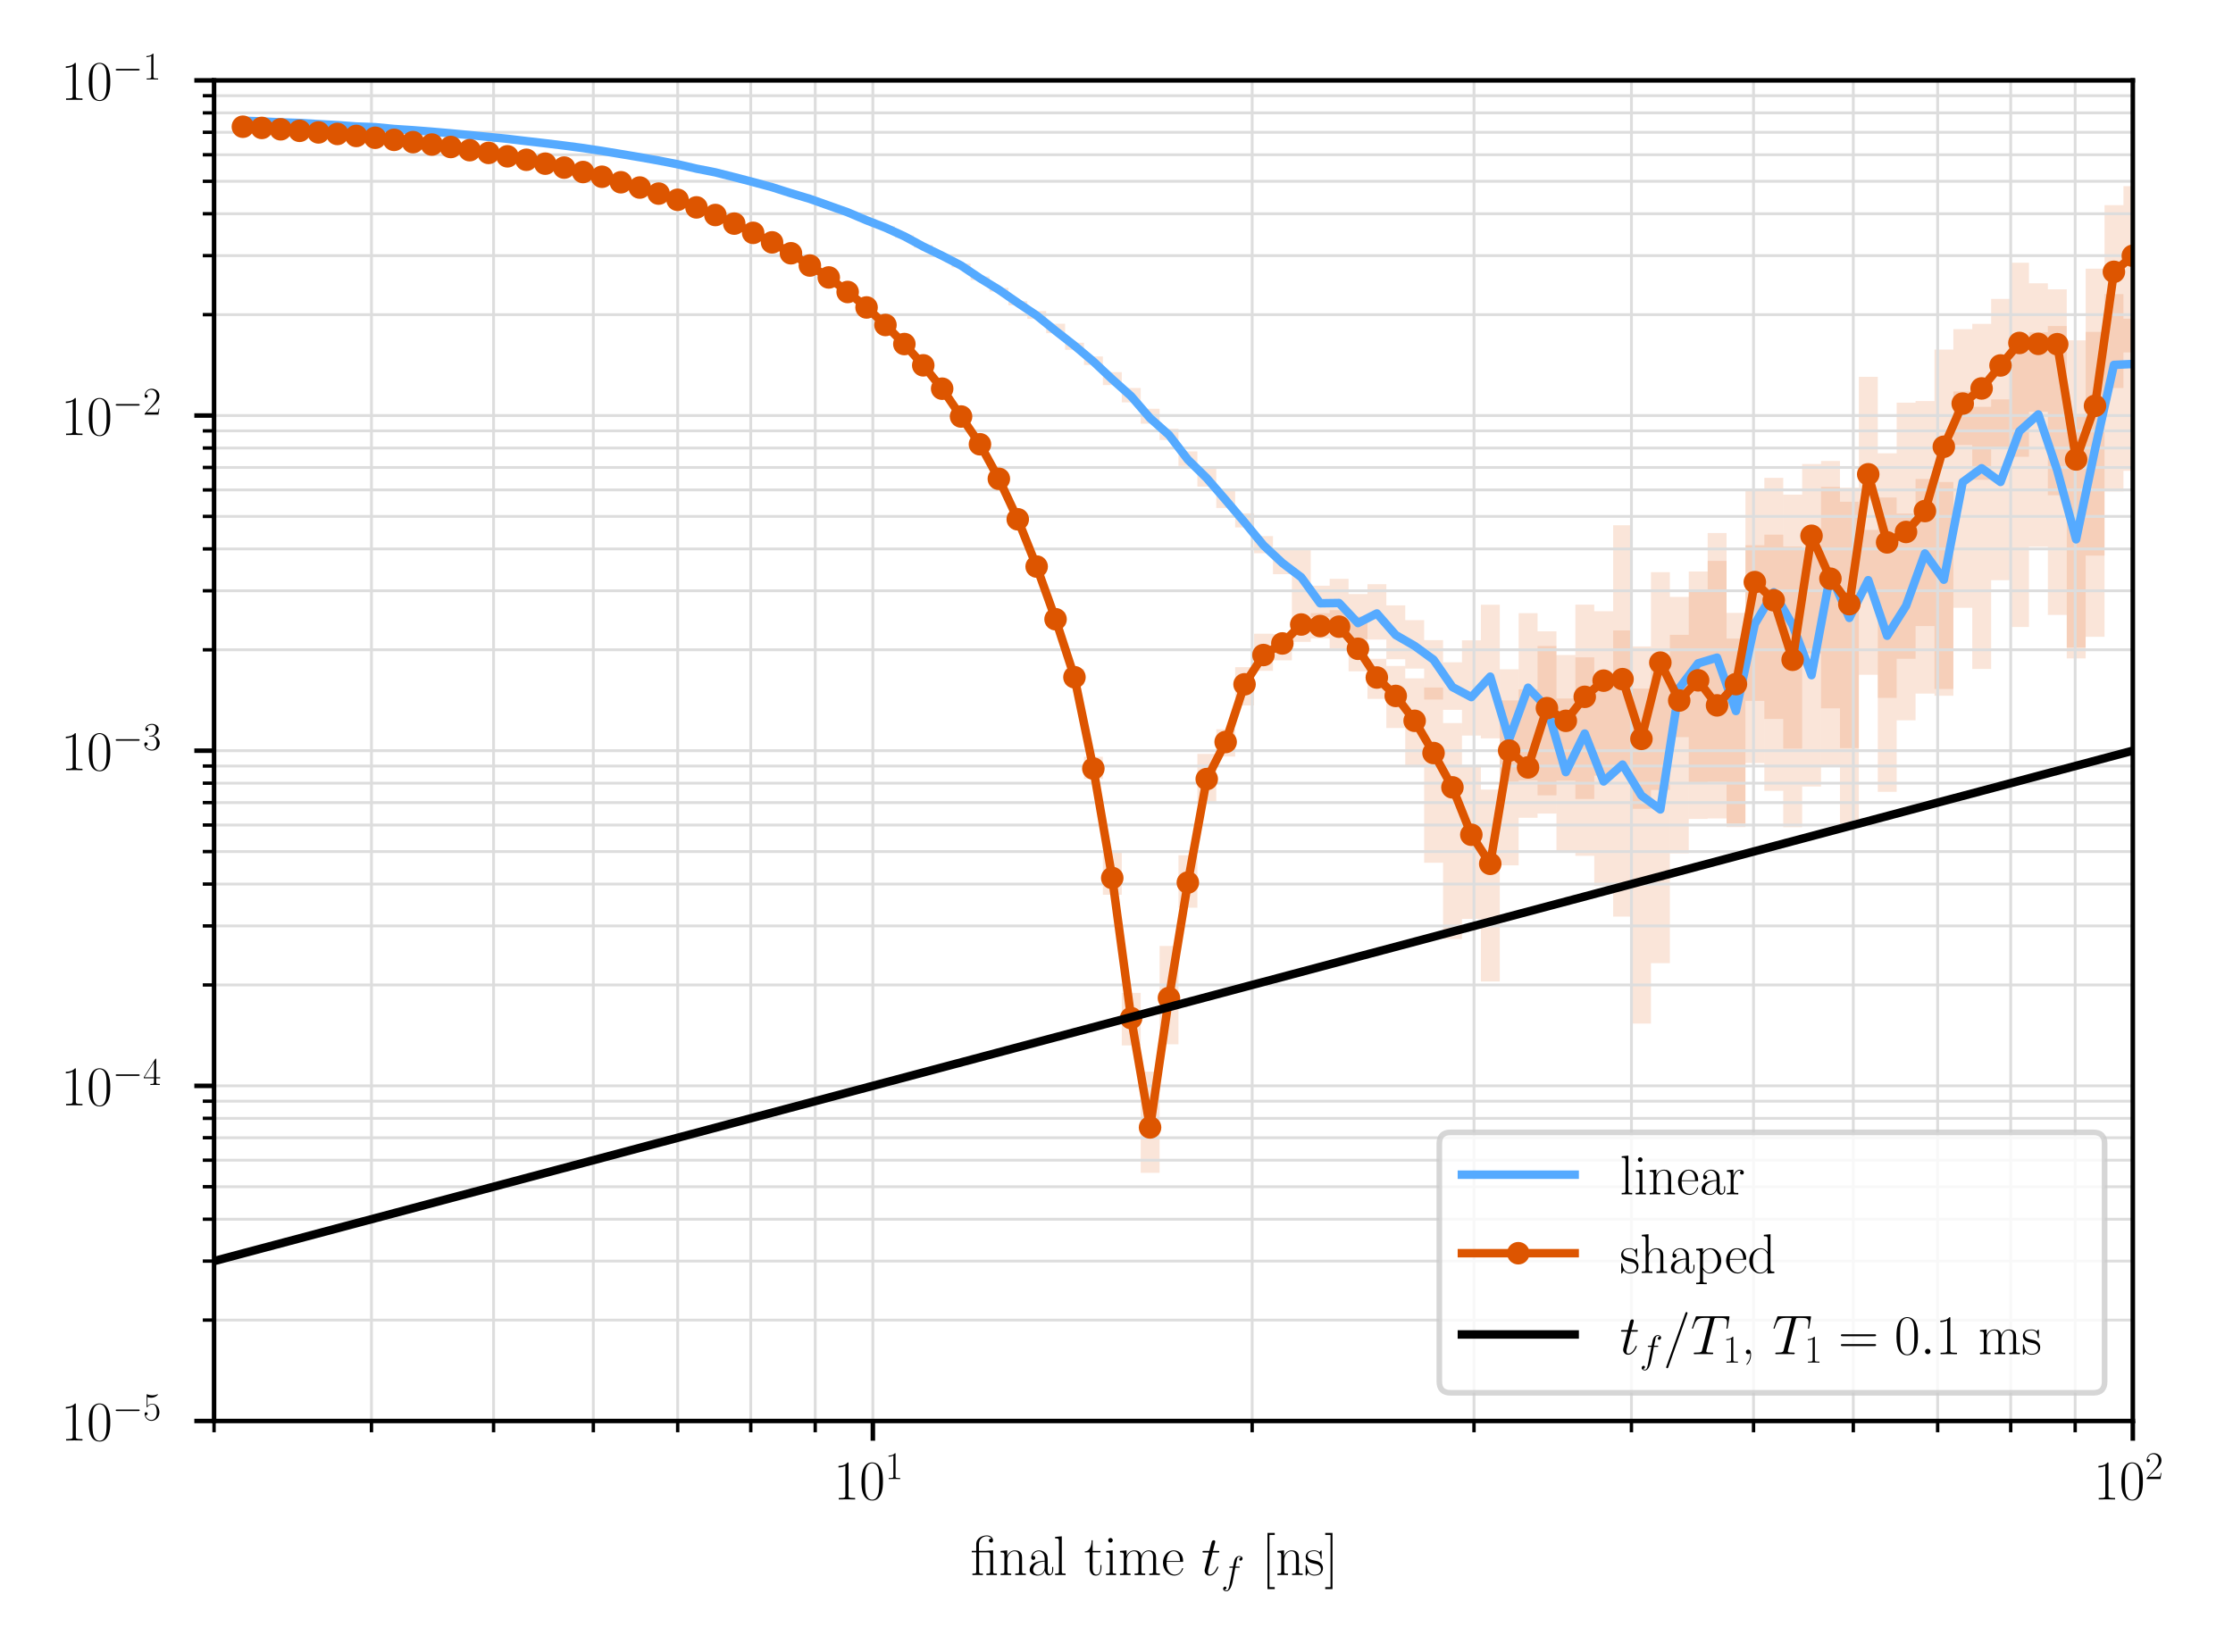 <?xml version="1.0" encoding="utf-8" standalone="no"?>
<!DOCTYPE svg PUBLIC "-//W3C//DTD SVG 1.1//EN"
  "http://www.w3.org/Graphics/SVG/1.1/DTD/svg11.dtd">
<!-- Created with matplotlib (https://matplotlib.org/) -->
<svg height="293.04pt" version="1.1" viewBox="0 0 396 293.04" width="396pt" xmlns="http://www.w3.org/2000/svg" xmlns:xlink="http://www.w3.org/1999/xlink">
 <defs>
  <style type="text/css">
*{stroke-linecap:butt;stroke-linejoin:round;}
  </style>
 </defs>
 <g id="figure_1">
  <g id="patch_1">
   <path d="M 0 293.04 
L 396 293.04 
L 396 0 
L 0 0 
z
" style="fill:#ffffff;"/>
  </g>
  <g id="axes_1">
   <g id="patch_2">
    <path d="M 37.961 252.062 
L 378.233 252.062 
L 378.233 14.259 
L 37.961 14.259 
z
" style="fill:#ffffff;"/>
   </g>
   <g id="PolyCollection_1">
    <path clip-path="url(#pd7db0484e6)" d="M 43.073 21.297 
L 43.073 21.486 
L 44.763 21.486 
L 44.763 21.647 
L 48.114 21.647 
L 48.114 21.785 
L 51.466 21.785 
L 51.466 21.904 
L 54.818 21.904 
L 54.818 22.114 
L 58.169 22.114 
L 58.169 22.271 
L 61.521 22.271 
L 61.521 22.505 
L 64.873 22.505 
L 64.873 22.638 
L 68.224 22.638 
L 68.224 22.935 
L 71.576 22.935 
L 71.576 23.171 
L 74.927 23.171 
L 74.927 23.425 
L 78.279 23.425 
L 78.279 23.743 
L 81.631 23.743 
L 81.631 24.044 
L 84.982 24.044 
L 84.982 24.414 
L 88.334 24.414 
L 88.334 24.707 
L 91.685 24.707 
L 91.685 25.105 
L 95.037 25.105 
L 95.037 25.513 
L 98.389 25.513 
L 98.389 25.914 
L 101.74 25.914 
L 101.74 26.372 
L 105.092 26.372 
L 105.092 26.873 
L 108.443 26.873 
L 108.443 27.423 
L 111.795 27.423 
L 111.795 27.979 
L 115.147 27.979 
L 115.147 28.587 
L 118.498 28.587 
L 118.498 29.266 
L 121.85 29.266 
L 121.85 30.032 
L 125.201 30.032 
L 125.201 30.73 
L 128.553 30.73 
L 128.553 31.57 
L 131.905 31.57 
L 131.905 32.425 
L 135.256 32.425 
L 135.256 33.379 
L 138.608 33.379 
L 138.608 34.389 
L 141.959 34.389 
L 141.959 35.466 
L 145.311 35.466 
L 145.311 36.664 
L 148.663 36.664 
L 148.663 37.927 
L 152.014 37.927 
L 152.014 39.27 
L 155.366 39.27 
L 155.366 40.603 
L 158.717 40.603 
L 158.717 42.173 
L 162.069 42.173 
L 162.069 43.918 
L 165.421 43.918 
L 165.421 45.566 
L 168.772 45.566 
L 168.772 47.416 
L 172.124 47.416 
L 172.124 49.686 
L 175.475 49.686 
L 175.475 51.72 
L 178.827 51.72 
L 178.827 54.153 
L 182.179 54.153 
L 182.179 56.558 
L 185.53 56.558 
L 185.53 59.108 
L 188.882 59.108 
L 188.882 62.05 
L 192.233 62.05 
L 192.233 64.74 
L 195.585 64.74 
L 195.585 68.304 
L 198.937 68.304 
L 198.937 71.376 
L 202.288 71.376 
L 202.288 75.156 
L 205.64 75.156 
L 205.64 78.05 
L 208.991 78.05 
L 208.991 82.649 
L 212.343 82.649 
L 212.343 86.314 
L 215.695 86.314 
L 215.695 90.105 
L 219.046 90.105 
L 219.046 93.563 
L 222.398 93.563 
L 222.398 98.137 
L 225.75 98.137 
L 225.75 101.852 
L 229.101 101.852 
L 229.101 104.736 
L 232.453 104.736 
L 232.453 109.452 
L 235.804 109.452 
L 235.804 110.008 
L 239.156 110.008 
L 239.156 113.365 
L 242.508 113.365 
L 242.508 113.45 
L 245.859 113.45 
L 245.859 116.941 
L 249.211 116.941 
L 249.211 118.602 
L 252.562 118.602 
L 252.562 124.09 
L 255.914 124.09 
L 255.914 125.917 
L 259.266 125.917 
L 259.266 130.481 
L 262.617 130.481 
L 262.617 130.976 
L 265.969 130.976 
L 265.969 138.666 
L 269.32 138.666 
L 269.32 138.418 
L 272.672 138.418 
L 272.672 141.069 
L 276.024 141.069 
L 276.024 150.954 
L 279.375 150.954 
L 279.375 151.81 
L 282.727 151.81 
L 282.727 157.15 
L 286.078 157.15 
L 286.078 162.593 
L 289.43 162.593 
L 289.43 181.569 
L 292.782 181.569 
L 292.782 170.846 
L 296.133 170.846 
L 296.133 130.753 
L 299.485 130.753 
L 299.485 145.264 
L 302.836 145.264 
L 302.836 145.18 
L 306.188 145.18 
L 306.188 146.715 
L 309.54 146.715 
L 309.54 135.359 
L 312.891 135.359 
L 312.891 127.534 
L 316.243 127.534 
L 316.243 132.789 
L 319.594 132.789 
L 319.594 139.516 
L 322.946 139.516 
L 322.946 125.642 
L 326.298 125.642 
L 326.298 146.341 
L 329.649 146.341 
L 329.649 119.702 
L 333.001 119.702 
L 333.001 140.46 
L 336.352 140.46 
L 336.352 127.781 
L 339.704 127.781 
L 339.704 123.035 
L 343.056 123.035 
L 343.056 123.419 
L 346.407 123.419 
L 346.407 107.815 
L 349.759 107.815 
L 349.759 118.659 
L 353.11 118.659 
L 353.11 102.922 
L 356.462 102.922 
L 356.462 111.214 
L 359.814 111.214 
L 359.814 96.998 
L 363.165 96.998 
L 363.165 109.073 
L 366.517 109.073 
L 366.517 114.858 
L 369.869 114.858 
L 369.869 112.957 
L 373.22 112.957 
L 373.22 87.158 
L 376.572 87.158 
L 376.572 83.522 
L 378.233 83.522 
L 378.233 56.543 
L 378.233 56.543 
L 376.572 56.543 
L 376.572 52.162 
L 373.22 52.162 
L 373.22 58.874 
L 369.869 58.874 
L 369.869 73.45 
L 366.517 73.45 
L 366.517 57.822 
L 363.165 57.822 
L 363.165 58.934 
L 359.814 58.934 
L 359.814 62.204 
L 356.462 62.204 
L 356.462 70.834 
L 353.11 70.834 
L 353.11 72.164 
L 349.759 72.164 
L 349.759 69.441 
L 346.407 69.441 
L 346.407 85.5 
L 343.056 85.5 
L 343.056 84.962 
L 339.704 84.962 
L 339.704 91.1 
L 336.352 91.1 
L 336.352 88.25 
L 333.001 88.25 
L 333.001 94.004 
L 329.649 94.004 
L 329.649 89.005 
L 326.298 89.005 
L 326.298 86.373 
L 322.946 86.373 
L 322.946 97.573 
L 319.594 97.573 
L 319.594 87.73 
L 316.243 87.73 
L 316.243 94.844 
L 312.891 94.844 
L 312.891 96.716 
L 309.54 96.716 
L 309.54 113.266 
L 306.188 113.266 
L 306.188 94.558 
L 302.836 94.558 
L 302.836 104.969 
L 299.485 104.969 
L 299.485 112.617 
L 296.133 112.617 
L 296.133 117.566 
L 292.782 117.566 
L 292.782 122.137 
L 289.43 122.137 
L 289.43 111.831 
L 286.078 111.831 
L 286.078 120.255 
L 282.727 120.255 
L 282.727 116.601 
L 279.375 116.601 
L 279.375 123.903 
L 276.024 123.903 
L 276.024 111.985 
L 272.672 111.985 
L 272.672 108.773 
L 269.32 108.773 
L 269.32 124.242 
L 265.969 124.242 
L 265.969 107.269 
L 262.617 107.269 
L 262.617 113.58 
L 259.266 113.58 
L 259.266 117.481 
L 255.914 117.481 
L 255.914 113.554 
L 252.562 113.554 
L 252.562 110.004 
L 249.211 110.004 
L 249.211 107.382 
L 245.859 107.382 
L 245.859 103.624 
L 242.508 103.624 
L 242.508 105.379 
L 239.156 105.379 
L 239.156 102.677 
L 235.804 102.677 
L 235.804 103.904 
L 232.453 103.904 
L 232.453 97.471 
L 229.101 97.471 
L 229.101 97.476 
L 225.75 97.476 
L 225.75 95.091 
L 222.398 95.091 
L 222.398 91.068 
L 219.046 91.068 
L 219.046 86.846 
L 215.695 86.846 
L 215.695 82.69 
L 212.343 82.69 
L 212.343 80.076 
L 208.991 80.076 
L 208.991 76.057 
L 205.64 76.057 
L 205.64 72.506 
L 202.288 72.506 
L 202.288 68.824 
L 198.937 68.824 
L 198.937 66.012 
L 195.585 66.012 
L 195.585 63.229 
L 192.233 63.229 
L 192.233 60.792 
L 188.882 60.792 
L 188.882 57.422 
L 185.53 57.422 
L 185.53 55.174 
L 182.179 55.174 
L 182.179 53.422 
L 178.827 53.422 
L 178.827 51.063 
L 175.475 51.063 
L 175.475 49.047 
L 172.124 49.047 
L 172.124 46.768 
L 168.772 46.768 
L 168.772 45.166 
L 165.421 45.166 
L 165.421 43.44 
L 162.069 43.44 
L 162.069 41.732 
L 158.717 41.732 
L 158.717 40.13 
L 155.366 40.13 
L 155.366 38.883 
L 152.014 38.883 
L 152.014 37.509 
L 148.663 37.509 
L 148.663 36.296 
L 145.311 36.296 
L 145.311 35.188 
L 141.959 35.188 
L 141.959 34.056 
L 138.608 34.056 
L 138.608 33.065 
L 135.256 33.065 
L 135.256 32.096 
L 131.905 32.096 
L 131.905 31.26 
L 128.553 31.26 
L 128.553 30.404 
L 125.201 30.404 
L 125.201 29.815 
L 121.85 29.815 
L 121.85 28.992 
L 118.498 28.992 
L 118.498 28.348 
L 115.147 28.348 
L 115.147 27.742 
L 111.795 27.742 
L 111.795 27.201 
L 108.443 27.201 
L 108.443 26.668 
L 105.092 26.668 
L 105.092 26.12 
L 101.74 26.12 
L 101.74 25.728 
L 98.389 25.728 
L 98.389 25.306 
L 95.037 25.306 
L 95.037 24.878 
L 91.685 24.878 
L 91.685 24.521 
L 88.334 24.521 
L 88.334 24.193 
L 84.982 24.193 
L 84.982 23.847 
L 81.631 23.847 
L 81.631 23.543 
L 78.279 23.543 
L 78.279 23.249 
L 74.927 23.249 
L 74.927 23.007 
L 71.576 23.007 
L 71.576 22.833 
L 68.224 22.833 
L 68.224 22.477 
L 64.873 22.477 
L 64.873 22.365 
L 61.521 22.365 
L 61.521 22.118 
L 58.169 22.118 
L 58.169 21.927 
L 54.818 21.927 
L 54.818 21.739 
L 51.466 21.739 
L 51.466 21.626 
L 48.114 21.626 
L 48.114 21.43 
L 44.763 21.43 
L 44.763 21.297 
L 43.073 21.297 
z
" style="fill:#dd5500;fill-opacity:0.15;"/>
   </g>
   <g id="PolyCollection_2">
    <path clip-path="url(#pd7db0484e6)" d="M 43.073 22.415 
L 43.073 22.559 
L 44.763 22.559 
L 44.763 22.766 
L 48.114 22.766 
L 48.114 23.018 
L 51.466 23.018 
L 51.466 23.314 
L 54.818 23.314 
L 54.818 23.595 
L 58.169 23.595 
L 58.169 23.809 
L 61.521 23.809 
L 61.521 24.172 
L 64.873 24.172 
L 64.873 24.522 
L 68.224 24.522 
L 68.224 24.946 
L 71.576 24.946 
L 71.576 25.306 
L 74.927 25.306 
L 74.927 25.742 
L 78.279 25.742 
L 78.279 26.17 
L 81.631 26.17 
L 81.631 26.786 
L 84.982 26.786 
L 84.982 27.25 
L 88.334 27.25 
L 88.334 27.874 
L 91.685 27.874 
L 91.685 28.465 
L 95.037 28.465 
L 95.037 29.173 
L 98.389 29.173 
L 98.389 29.844 
L 101.74 29.844 
L 101.74 30.677 
L 105.092 30.677 
L 105.092 31.461 
L 108.443 31.461 
L 108.443 32.475 
L 111.795 32.475 
L 111.795 33.415 
L 115.147 33.415 
L 115.147 34.472 
L 118.498 34.472 
L 118.498 35.572 
L 121.85 35.572 
L 121.85 36.978 
L 125.201 36.978 
L 125.201 38.321 
L 128.553 38.321 
L 128.553 39.803 
L 131.905 39.803 
L 131.905 41.505 
L 135.256 41.505 
L 135.256 43.145 
L 138.608 43.145 
L 138.608 45.093 
L 141.959 45.093 
L 141.959 47.282 
L 145.311 47.282 
L 145.311 49.385 
L 148.663 49.385 
L 148.663 52.016 
L 152.014 52.016 
L 152.014 54.754 
L 155.366 54.754 
L 155.366 57.944 
L 158.717 57.944 
L 158.717 61.38 
L 162.069 61.38 
L 162.069 65.169 
L 165.421 65.169 
L 165.421 69.352 
L 168.772 69.352 
L 168.772 74.24 
L 172.124 74.24 
L 172.124 79.43 
L 175.475 79.43 
L 175.475 85.688 
L 178.827 85.688 
L 178.827 93.229 
L 182.179 93.229 
L 182.179 101.703 
L 185.53 101.703 
L 185.53 111.023 
L 188.882 111.023 
L 188.882 121.425 
L 192.233 121.425 
L 192.233 138.156 
L 195.585 138.156 
L 195.585 158.717 
L 198.937 158.717 
L 198.937 185.44 
L 202.288 185.44 
L 202.288 208.039 
L 205.64 208.039 
L 205.64 185.245 
L 208.991 185.245 
L 208.991 161.008 
L 212.343 161.008 
L 212.343 142.529 
L 215.695 142.529 
L 215.695 134.209 
L 219.046 134.209 
L 219.046 125.136 
L 222.398 125.136 
L 222.398 118.985 
L 225.75 118.985 
L 225.75 117.127 
L 229.101 117.127 
L 229.101 113.856 
L 232.453 113.856 
L 232.453 113.246 
L 235.804 113.246 
L 235.804 115.019 
L 239.156 115.019 
L 239.156 119.085 
L 242.508 119.085 
L 242.508 123.977 
L 245.859 123.977 
L 245.859 129.134 
L 249.211 129.134 
L 249.211 136.067 
L 252.562 136.067 
L 252.562 153.038 
L 255.914 153.038 
L 255.914 166.578 
L 259.266 166.578 
L 259.266 162.996 
L 262.617 162.996 
L 262.617 174.098 
L 265.969 174.098 
L 265.969 153.495 
L 269.32 153.495 
L 269.32 145.068 
L 272.672 145.068 
L 272.672 144.313 
L 276.024 144.313 
L 276.024 138.485 
L 279.375 138.485 
L 279.375 141.725 
L 282.727 141.725 
L 282.727 137.586 
L 286.078 137.586 
L 286.078 135.748 
L 289.43 135.748 
L 289.43 143.471 
L 292.782 143.471 
L 292.782 140.135 
L 296.133 140.135 
L 296.133 151.372 
L 299.485 151.372 
L 299.485 138.852 
L 302.836 138.852 
L 302.836 138.67 
L 306.188 138.67 
L 306.188 146.069 
L 309.54 146.069 
L 309.54 124.325 
L 312.891 124.325 
L 312.891 140.283 
L 316.243 140.283 
L 316.243 146.736 
L 319.594 146.736 
L 319.594 115.9 
L 322.946 115.9 
L 322.946 135.748 
L 326.298 135.748 
L 326.298 132.704 
L 329.649 132.704 
L 329.649 105.224 
L 333.001 105.224 
L 333.001 123.797 
L 336.352 123.797 
L 336.352 116.854 
L 339.704 116.854 
L 339.704 111.045 
L 343.056 111.045 
L 343.056 122.211 
L 346.407 122.211 
L 346.407 78.935 
L 349.759 78.935 
L 349.759 85.108 
L 353.11 85.108 
L 353.11 79.636 
L 356.462 79.636 
L 356.462 81.028 
L 359.814 81.028 
L 359.814 73.042 
L 363.165 73.042 
L 363.165 87.858 
L 366.517 87.858 
L 366.517 116.797 
L 369.869 116.797 
L 369.869 98.561 
L 373.22 98.561 
L 373.22 68.831 
L 376.572 68.831 
L 376.572 62.517 
L 378.233 62.517 
L 378.233 33.016 
L 378.233 33.016 
L 376.572 33.016 
L 376.572 36.393 
L 373.22 36.393 
L 373.22 47.656 
L 369.869 47.656 
L 369.869 60.375 
L 366.517 60.375 
L 366.517 51.321 
L 363.165 51.321 
L 363.165 50.254 
L 359.814 50.254 
L 359.814 46.604 
L 356.462 46.604 
L 356.462 53.017 
L 353.11 53.017 
L 353.11 57.445 
L 349.759 57.445 
L 349.759 58.384 
L 346.407 58.384 
L 346.407 62.012 
L 343.056 62.012 
L 343.056 71.143 
L 339.704 71.143 
L 339.704 71.423 
L 336.352 71.423 
L 336.352 80.408 
L 333.001 80.408 
L 333.001 66.847 
L 329.649 66.847 
L 329.649 86.51 
L 326.298 86.51 
L 326.298 81.762 
L 322.946 81.762 
L 322.946 82.317 
L 319.594 82.317 
L 319.594 96.954 
L 316.243 96.954 
L 316.243 84.761 
L 312.891 84.761 
L 312.891 86.918 
L 309.54 86.918 
L 309.54 108.713 
L 306.188 108.713 
L 306.188 99.494 
L 302.836 99.494 
L 302.836 101.373 
L 299.485 101.373 
L 299.485 105.883 
L 296.133 105.883 
L 296.133 101.493 
L 292.782 101.493 
L 292.782 114.673 
L 289.43 114.673 
L 289.43 93.173 
L 286.078 93.173 
L 286.078 108.42 
L 282.727 108.42 
L 282.727 107.254 
L 279.375 107.254 
L 279.375 116.194 
L 276.024 116.194 
L 276.024 114.593 
L 272.672 114.593 
L 272.672 122.274 
L 269.32 122.274 
L 269.32 118.723 
L 265.969 118.723 
L 265.969 140.061 
L 262.617 140.061 
L 262.617 135.695 
L 259.266 135.695 
L 259.266 128.262 
L 255.914 128.262 
L 255.914 121.957 
L 252.562 121.957 
L 252.562 120.328 
L 249.211 120.328 
L 249.211 118.131 
L 245.859 118.131 
L 245.859 116.859 
L 242.508 116.859 
L 242.508 109.352 
L 239.156 109.352 
L 239.156 108.234 
L 235.804 108.234 
L 235.804 108.77 
L 232.453 108.77 
L 232.453 104.688 
L 229.101 104.688 
L 229.101 112.482 
L 225.75 112.482 
L 225.75 112.412 
L 222.398 112.412 
L 222.398 118.349 
L 219.046 118.349 
L 219.046 129.357 
L 215.695 129.357 
L 215.695 133.733 
L 212.343 133.733 
L 212.343 151.705 
L 208.991 151.705 
L 208.991 167.797 
L 205.64 167.797 
L 205.64 190.101 
L 202.288 190.101 
L 202.288 176.12 
L 198.937 176.12 
L 198.937 151.1 
L 195.585 151.1 
L 195.585 134.24 
L 192.233 134.24 
L 192.233 118.68 
L 188.882 118.68 
L 188.882 108.51 
L 185.53 108.51 
L 185.53 99.462 
L 182.179 99.462 
L 182.179 91.066 
L 178.827 91.066 
L 178.827 84.16 
L 175.475 84.16 
L 175.475 78.296 
L 172.124 78.296 
L 172.124 73.525 
L 168.772 73.525 
L 168.772 68.531 
L 165.421 68.531 
L 165.421 64.497 
L 162.069 64.497 
L 162.069 60.708 
L 158.717 60.708 
L 158.717 57.312 
L 155.366 57.312 
L 155.366 54.317 
L 152.014 54.317 
L 152.014 51.537 
L 148.663 51.537 
L 148.663 49.039 
L 145.311 49.039 
L 145.311 46.816 
L 141.959 46.816 
L 141.959 44.754 
L 138.608 44.754 
L 138.608 42.788 
L 135.256 42.788 
L 135.256 41.162 
L 131.905 41.162 
L 131.905 39.528 
L 128.553 39.528 
L 128.553 37.974 
L 125.201 37.974 
L 125.201 36.655 
L 121.85 36.655 
L 121.85 35.261 
L 118.498 35.261 
L 118.498 34.231 
L 115.147 34.231 
L 115.147 33.053 
L 111.795 33.053 
L 111.795 32.189 
L 108.443 32.189 
L 108.443 31.233 
L 105.092 31.233 
L 105.092 30.419 
L 101.74 30.419 
L 101.74 29.596 
L 98.389 29.596 
L 98.389 28.882 
L 95.037 28.882 
L 95.037 28.274 
L 91.685 28.274 
L 91.685 27.618 
L 88.334 27.618 
L 88.334 26.985 
L 84.982 26.985 
L 84.982 26.536 
L 81.631 26.536 
L 81.631 25.945 
L 78.279 25.945 
L 78.279 25.541 
L 74.927 25.541 
L 74.927 25.118 
L 71.576 25.118 
L 71.576 24.72 
L 68.224 24.72 
L 68.224 24.345 
L 64.873 24.345 
L 64.873 24.046 
L 61.521 24.046 
L 61.521 23.694 
L 58.169 23.694 
L 58.169 23.414 
L 54.818 23.414 
L 54.818 23.124 
L 51.466 23.124 
L 51.466 22.861 
L 48.114 22.861 
L 48.114 22.592 
L 44.763 22.592 
L 44.763 22.415 
L 43.073 22.415 
z
" style="fill:#dd5500;fill-opacity:0.15;"/>
   </g>
   <g id="matplotlib.axis_1">
    <g id="xtick_1">
     <g id="line2d_1">
      <path clip-path="url(#pd7db0484e6)" d="M 154.793 252.062 
L 154.793 14.259 
" style="fill:none;stroke:#dddddd;stroke-linecap:square;stroke-width:0.5;"/>
     </g>
     <g id="line2d_2">
      <defs>
       <path d="M 0 0 
L 0 3.5 
" id="me6397d98db" style="stroke:#000000;stroke-width:0.8;"/>
      </defs>
      <g>
       <use style="stroke:#000000;stroke-width:0.8;" x="154.793" xlink:href="#me6397d98db" y="252.062"/>
      </g>
     </g>
     <g id="text_1">
      <!-- $\mathdefault{10^{1}}$ -->
      <defs>
       <path d="M 26.594 63.797 
C 26.594 65.891 26.5 66 25.094 66 
C 21.203 61.359 15.297 59.891 9.703 59.688 
C 9.406 59.688 8.906 59.688 8.797 59.5 
C 8.703 59.297 8.703 59.094 8.703 57 
C 11.797 57 17 57.594 21 59.984 
L 21 7.297 
C 21 3.797 20.797 2.594 12.203 2.594 
L 9.203 2.594 
L 9.203 0 
C 14 0.094 19 0.188 23.797 0.188 
C 28.594 0.188 33.594 0.094 38.406 0 
L 38.406 2.594 
L 35.406 2.594 
C 26.797 2.594 26.594 3.688 26.594 7.297 
z
" id="CMR17-49"/>
       <path d="M 42 31.844 
C 42 37.969 41.906 48.422 37.703 56.453 
C 34 63.484 28.094 66 22.906 66 
C 18.094 66 12 63.781 8.203 56.562 
C 4.203 49.016 3.797 39.672 3.797 31.844 
C 3.797 26.109 3.906 17.375 7 9.734 
C 11.297 -0.609 19 -2 22.906 -2 
C 27.5 -2 34.5 -0.109 38.594 9.438 
C 41.594 16.375 42 24.5 42 31.844 
z
M 22.906 -0.406 
C 16.5 -0.406 12.703 5.125 11.297 12.75 
C 10.203 18.688 10.203 27.328 10.203 32.953 
C 10.203 40.688 10.203 47.109 11.5 53.234 
C 13.406 61.781 19 64.391 22.906 64.391 
C 27 64.391 32.297 61.672 34.203 53.438 
C 35.5 47.719 35.594 40.984 35.594 32.953 
C 35.594 26.422 35.594 18.375 34.406 12.453 
C 32.297 1.5 26.406 -0.406 22.906 -0.406 
z
" id="CMR17-48"/>
      </defs>
      <g transform="translate(147.826 265.98)scale(0.1 -0.1)">
       <use transform="scale(0.996)" xlink:href="#CMR17-49"/>
       <use transform="translate(45.69 0)scale(0.996)" xlink:href="#CMR17-48"/>
       <use transform="translate(91.381 36.154)scale(0.697)" xlink:href="#CMR17-49"/>
      </g>
     </g>
    </g>
    <g id="xtick_2">
     <g id="line2d_3">
      <path clip-path="url(#pd7db0484e6)" d="M 378.233 252.062 
L 378.233 14.259 
" style="fill:none;stroke:#dddddd;stroke-linecap:square;stroke-width:0.5;"/>
     </g>
     <g id="line2d_4">
      <g>
       <use style="stroke:#000000;stroke-width:0.8;" x="378.233" xlink:href="#me6397d98db" y="252.062"/>
      </g>
     </g>
     <g id="text_2">
      <!-- $\mathdefault{10^{2}}$ -->
      <defs>
       <path d="M 41.703 15.469 
L 39.906 15.469 
C 38.906 8.391 38.094 7.188 37.703 6.594 
C 37.203 5.797 30 5.797 28.594 5.797 
L 9.406 5.797 
C 13 9.688 20 16.766 28.5 24.938 
C 34.594 30.719 41.703 37.5 41.703 47.391 
C 41.703 59.188 32.297 66 21.797 66 
C 10.797 66 4.094 56.297 4.094 47.297 
C 4.094 43.391 7 42.891 8.203 42.891 
C 9.203 42.891 12.203 43.484 12.203 46.984 
C 12.203 50.094 9.594 51 8.203 51 
C 7.594 51 7 50.891 6.594 50.688 
C 8.5 59.188 14.297 63.391 20.406 63.391 
C 29.094 63.391 34.797 56.5 34.797 47.391 
C 34.797 38.703 29.703 31.219 24 24.734 
L 4.094 2.297 
L 4.094 0 
L 39.297 0 
z
" id="CMR17-50"/>
      </defs>
      <g transform="translate(371.266 265.98)scale(0.1 -0.1)">
       <use transform="scale(0.996)" xlink:href="#CMR17-49"/>
       <use transform="translate(45.69 0)scale(0.996)" xlink:href="#CMR17-48"/>
       <use transform="translate(91.381 36.154)scale(0.697)" xlink:href="#CMR17-50"/>
      </g>
     </g>
    </g>
    <g id="xtick_3">
     <g id="line2d_5">
      <path clip-path="url(#pd7db0484e6)" d="M 37.961 252.062 
L 37.961 14.259 
" style="fill:none;stroke:#dddddd;stroke-linecap:square;stroke-width:0.5;"/>
     </g>
     <g id="line2d_6">
      <defs>
       <path d="M 0 0 
L 0 2 
" id="m2d49e3985f" style="stroke:#000000;stroke-width:0.6;"/>
      </defs>
      <g>
       <use style="stroke:#000000;stroke-width:0.6;" x="37.961" xlink:href="#m2d49e3985f" y="252.062"/>
      </g>
     </g>
    </g>
    <g id="xtick_4">
     <g id="line2d_7">
      <path clip-path="url(#pd7db0484e6)" d="M 65.877 252.062 
L 65.877 14.259 
" style="fill:none;stroke:#dddddd;stroke-linecap:square;stroke-width:0.5;"/>
     </g>
     <g id="line2d_8">
      <g>
       <use style="stroke:#000000;stroke-width:0.6;" x="65.877" xlink:href="#m2d49e3985f" y="252.062"/>
      </g>
     </g>
    </g>
    <g id="xtick_5">
     <g id="line2d_9">
      <path clip-path="url(#pd7db0484e6)" d="M 87.531 252.062 
L 87.531 14.259 
" style="fill:none;stroke:#dddddd;stroke-linecap:square;stroke-width:0.5;"/>
     </g>
     <g id="line2d_10">
      <g>
       <use style="stroke:#000000;stroke-width:0.6;" x="87.531" xlink:href="#m2d49e3985f" y="252.062"/>
      </g>
     </g>
    </g>
    <g id="xtick_6">
     <g id="line2d_11">
      <path clip-path="url(#pd7db0484e6)" d="M 105.223 252.062 
L 105.223 14.259 
" style="fill:none;stroke:#dddddd;stroke-linecap:square;stroke-width:0.5;"/>
     </g>
     <g id="line2d_12">
      <g>
       <use style="stroke:#000000;stroke-width:0.6;" x="105.223" xlink:href="#m2d49e3985f" y="252.062"/>
      </g>
     </g>
    </g>
    <g id="xtick_7">
     <g id="line2d_13">
      <path clip-path="url(#pd7db0484e6)" d="M 120.181 252.062 
L 120.181 14.259 
" style="fill:none;stroke:#dddddd;stroke-linecap:square;stroke-width:0.5;"/>
     </g>
     <g id="line2d_14">
      <g>
       <use style="stroke:#000000;stroke-width:0.6;" x="120.181" xlink:href="#m2d49e3985f" y="252.062"/>
      </g>
     </g>
    </g>
    <g id="xtick_8">
     <g id="line2d_15">
      <path clip-path="url(#pd7db0484e6)" d="M 133.139 252.062 
L 133.139 14.259 
" style="fill:none;stroke:#dddddd;stroke-linecap:square;stroke-width:0.5;"/>
     </g>
     <g id="line2d_16">
      <g>
       <use style="stroke:#000000;stroke-width:0.6;" x="133.139" xlink:href="#m2d49e3985f" y="252.062"/>
      </g>
     </g>
    </g>
    <g id="xtick_9">
     <g id="line2d_17">
      <path clip-path="url(#pd7db0484e6)" d="M 144.569 252.062 
L 144.569 14.259 
" style="fill:none;stroke:#dddddd;stroke-linecap:square;stroke-width:0.5;"/>
     </g>
     <g id="line2d_18">
      <g>
       <use style="stroke:#000000;stroke-width:0.6;" x="144.569" xlink:href="#m2d49e3985f" y="252.062"/>
      </g>
     </g>
    </g>
    <g id="xtick_10">
     <g id="line2d_19">
      <path clip-path="url(#pd7db0484e6)" d="M 222.055 252.062 
L 222.055 14.259 
" style="fill:none;stroke:#dddddd;stroke-linecap:square;stroke-width:0.5;"/>
     </g>
     <g id="line2d_20">
      <g>
       <use style="stroke:#000000;stroke-width:0.6;" x="222.055" xlink:href="#m2d49e3985f" y="252.062"/>
      </g>
     </g>
    </g>
    <g id="xtick_11">
     <g id="line2d_21">
      <path clip-path="url(#pd7db0484e6)" d="M 261.401 252.062 
L 261.401 14.259 
" style="fill:none;stroke:#dddddd;stroke-linecap:square;stroke-width:0.5;"/>
     </g>
     <g id="line2d_22">
      <g>
       <use style="stroke:#000000;stroke-width:0.6;" x="261.401" xlink:href="#m2d49e3985f" y="252.062"/>
      </g>
     </g>
    </g>
    <g id="xtick_12">
     <g id="line2d_23">
      <path clip-path="url(#pd7db0484e6)" d="M 289.317 252.062 
L 289.317 14.259 
" style="fill:none;stroke:#dddddd;stroke-linecap:square;stroke-width:0.5;"/>
     </g>
     <g id="line2d_24">
      <g>
       <use style="stroke:#000000;stroke-width:0.6;" x="289.317" xlink:href="#m2d49e3985f" y="252.062"/>
      </g>
     </g>
    </g>
    <g id="xtick_13">
     <g id="line2d_25">
      <path clip-path="url(#pd7db0484e6)" d="M 310.971 252.062 
L 310.971 14.259 
" style="fill:none;stroke:#dddddd;stroke-linecap:square;stroke-width:0.5;"/>
     </g>
     <g id="line2d_26">
      <g>
       <use style="stroke:#000000;stroke-width:0.6;" x="310.971" xlink:href="#m2d49e3985f" y="252.062"/>
      </g>
     </g>
    </g>
    <g id="xtick_14">
     <g id="line2d_27">
      <path clip-path="url(#pd7db0484e6)" d="M 328.663 252.062 
L 328.663 14.259 
" style="fill:none;stroke:#dddddd;stroke-linecap:square;stroke-width:0.5;"/>
     </g>
     <g id="line2d_28">
      <g>
       <use style="stroke:#000000;stroke-width:0.6;" x="328.663" xlink:href="#m2d49e3985f" y="252.062"/>
      </g>
     </g>
    </g>
    <g id="xtick_15">
     <g id="line2d_29">
      <path clip-path="url(#pd7db0484e6)" d="M 343.622 252.062 
L 343.622 14.259 
" style="fill:none;stroke:#dddddd;stroke-linecap:square;stroke-width:0.5;"/>
     </g>
     <g id="line2d_30">
      <g>
       <use style="stroke:#000000;stroke-width:0.6;" x="343.622" xlink:href="#m2d49e3985f" y="252.062"/>
      </g>
     </g>
    </g>
    <g id="xtick_16">
     <g id="line2d_31">
      <path clip-path="url(#pd7db0484e6)" d="M 356.579 252.062 
L 356.579 14.259 
" style="fill:none;stroke:#dddddd;stroke-linecap:square;stroke-width:0.5;"/>
     </g>
     <g id="line2d_32">
      <g>
       <use style="stroke:#000000;stroke-width:0.6;" x="356.579" xlink:href="#m2d49e3985f" y="252.062"/>
      </g>
     </g>
    </g>
    <g id="xtick_17">
     <g id="line2d_33">
      <path clip-path="url(#pd7db0484e6)" d="M 368.009 252.062 
L 368.009 14.259 
" style="fill:none;stroke:#dddddd;stroke-linecap:square;stroke-width:0.5;"/>
     </g>
     <g id="line2d_34">
      <g>
       <use style="stroke:#000000;stroke-width:0.6;" x="368.009" xlink:href="#m2d49e3985f" y="252.062"/>
      </g>
     </g>
    </g>
    <g id="text_3">
     <!-- final time $t_f$ [ns] -->
     <defs>
      <path d="M 39.906 44 
C 37.5 43.891 30.094 43.391 28.203 43.188 
C 27.594 43.094 27.406 43.094 26.203 43.094 
L 14.797 43.094 
L 14.797 54.953 
C 14.797 64.484 22.406 69 28.406 69 
C 30.297 69 34.594 68.484 36.797 65 
C 35.797 65 32.594 65 32.594 61.484 
C 32.594 59.094 34.203 57.891 36.203 57.891 
C 38 57.891 39.797 58.891 39.797 61.594 
C 39.797 66.641 35 70.594 28.797 70.594 
C 20.906 70.594 9.906 66.016 9.906 54.953 
L 9.906 43.094 
L 1.906 43.094 
L 1.906 40.484 
L 9.906 40.484 
L 9.906 6.906 
C 9.906 3.094 9.5 2.594 3.094 2.594 
L 3.094 0 
C 5.5 0.188 9.906 0.188 12.406 0.188 
C 15 0.188 19.406 0.188 21.797 0 
L 21.797 2.594 
C 15.406 2.594 15 3 15 6.906 
L 15 40.484 
L 29.703 40.484 
C 34 40.484 34.797 39.594 34.797 35.172 
L 34.797 6.906 
C 34.797 3.094 34.406 2.594 28 2.594 
L 28 0 
C 30.406 0.188 34.797 0.188 37.297 0.188 
C 39.906 0.188 44.297 0.188 46.703 0 
L 46.703 2.594 
C 40.297 2.594 39.906 3 39.906 6.906 
z
" id="CMR17-12"/>
      <path d="M 41.5 30.531 
C 41.5 35.656 40.5 44 28.703 44 
C 20.797 44 16.703 37.875 15.203 33.844 
L 15.094 33.844 
L 15.094 44 
L 3.297 42.891 
L 3.297 40.281 
C 9.203 40.281 10.094 39.688 10.094 34.859 
L 10.094 6.922 
C 10.094 3.094 9.703 2.594 3.297 2.594 
L 3.297 0 
C 5.703 0.188 10.094 0.188 12.703 0.188 
C 15.297 0.188 19.797 0.188 22.203 0 
L 22.203 2.594 
C 15.797 2.594 15.406 3 15.406 6.922 
L 15.406 26.219 
C 15.406 35.453 21 42.391 28 42.391 
C 35.406 42.391 36.203 35.766 36.203 30.938 
L 36.203 6.922 
C 36.203 3.094 35.797 2.594 29.406 2.594 
L 29.406 0 
C 31.797 0.188 36.203 0.188 38.797 0.188 
C 41.406 0.188 45.906 0.188 48.297 0 
L 48.297 2.594 
C 41.906 2.594 41.5 3 41.5 6.922 
z
" id="CMR17-110"/>
      <path d="M 36 25.875 
C 36 32 36 35.547 31.797 39.594 
C 28.094 42.984 23.797 44 20.406 44 
C 12.5 44 6.797 37.625 6.797 30.891 
C 6.797 27.188 9.797 27 10.406 27 
C 11.703 27 14 27.797 14 30.594 
C 14 33.094 12.094 34.188 10.406 34.188 
C 10 34.188 9.5 34.094 9.203 34 
C 11.297 40.531 16.703 42.391 20.203 42.391 
C 25.203 42.391 30.703 37.828 30.703 29.297 
L 30.703 25.5 
C 24.797 25.297 17.703 24.5 12.094 21.453 
C 5.797 17.922 4 12.844 4 9 
C 4 1.203 13 -1 18.297 -1 
C 23.797 -1 28.906 2.109 31.094 7.891 
C 31.297 3.422 34.094 -0.609 38.5 -0.609 
C 40.594 -0.609 45.906 0.797 45.906 8.797 
L 45.906 14.469 
L 44.094 14.469 
L 44.094 8.703 
C 44.094 2.516 41.406 1.703 40.094 1.703 
C 36 1.703 36 6.969 36 11.438 
z
M 30.703 13.859 
C 30.703 5.047 24.5 0.594 19 0.594 
C 14 0.594 10.094 4.344 10.094 9 
C 10.094 12.047 11.406 17.406 17.203 20.656 
C 22 23.391 27.5 23.797 30.703 24 
z
" id="CMR17-97"/>
      <path d="M 15.297 69 
L 3.406 67.891 
L 3.406 65.297 
C 9.297 65.297 10.203 64.703 10.203 59.922 
L 10.203 6.859 
C 10.203 3.094 9.797 2.594 3.406 2.594 
L 3.406 0 
C 5.797 0.188 10.203 0.188 12.703 0.188 
C 15.297 0.188 19.703 0.188 22.094 0 
L 22.094 2.594 
C 15.703 2.594 15.297 2.984 15.297 6.859 
z
" id="CMR17-108"/>
      <path d="M 15.094 40.391 
L 29.094 40.391 
L 29.094 43 
L 15.094 43 
L 15.094 62 
L 13.297 62 
C 13.094 51.438 9.594 42.188 1.094 41.984 
L 1.094 40.391 
L 9.797 40.391 
L 9.797 12.156 
C 9.797 10.234 9.797 -1 21.406 -1 
C 27.297 -1 30.703 4.812 30.703 12.25 
L 30.703 17.984 
L 28.906 17.984 
L 28.906 12.344 
C 28.906 5.422 26.203 0.797 22 0.797 
C 19.094 0.797 15.094 2.797 15.094 11.953 
z
" id="CMR17-116"/>
      <path d="M 15.5 61.891 
C 15.5 64.094 13.703 66 11.406 66 
C 9.203 66 7.297 64.188 7.297 61.891 
C 7.297 59.688 9.094 57.797 11.406 57.797 
C 13.594 57.797 15.5 59.594 15.5 61.891 
z
M 3.797 42.891 
L 3.797 40.297 
C 9.406 40.297 10.203 39.688 10.203 34.859 
L 10.203 6.922 
C 10.203 3.094 9.797 2.594 3.406 2.594 
L 3.406 0 
C 5.797 0.188 10.094 0.188 12.594 0.188 
C 15 0.188 19.094 0.188 21.406 0 
L 21.406 2.594 
C 15.5 2.594 15.297 3.203 15.297 6.812 
L 15.297 44 
z
" id="CMR17-105"/>
      <path d="M 67.594 30.531 
C 67.594 35.562 66.703 44 54.797 44 
C 48 44 43.297 39.375 41.5 33.953 
L 41.406 33.953 
C 40.203 42.188 34.297 44 28.703 44 
C 20.797 44 16.703 37.875 15.203 33.844 
L 15.094 33.844 
L 15.094 44 
L 3.297 42.891 
L 3.297 40.281 
C 9.203 40.281 10.094 39.688 10.094 34.859 
L 10.094 6.922 
C 10.094 3.094 9.703 2.594 3.297 2.594 
L 3.297 0 
C 5.703 0.188 10.094 0.188 12.703 0.188 
C 15.297 0.188 19.797 0.188 22.203 0 
L 22.203 2.594 
C 15.797 2.594 15.406 3 15.406 6.922 
L 15.406 26.219 
C 15.406 35.453 21 42.391 28 42.391 
C 35.406 42.391 36.203 35.766 36.203 30.938 
L 36.203 6.922 
C 36.203 3.094 35.797 2.594 29.406 2.594 
L 29.406 0 
C 31.797 0.188 36.203 0.188 38.797 0.188 
C 41.406 0.188 45.906 0.188 48.297 0 
L 48.297 2.594 
C 41.906 2.594 41.5 3 41.5 6.922 
L 41.5 26.219 
C 41.5 35.453 47.094 42.391 54.094 42.391 
C 61.5 42.391 62.297 35.766 62.297 30.938 
L 62.297 6.922 
C 62.297 3.094 61.906 2.594 55.5 2.594 
L 55.5 0 
C 57.906 0.188 62.297 0.188 64.906 0.188 
C 67.5 0.188 72 0.188 74.406 0 
L 74.406 2.594 
C 68 2.594 67.594 3 67.594 6.922 
z
" id="CMR17-109"/>
      <path d="M 38.094 23.484 
C 38.5 23.891 38.5 24.094 38.5 25.094 
C 38.5 35.172 33.094 44 21.703 44 
C 11.094 44 2.703 33.984 2.703 21.781 
C 2.703 8.656 12.203 -1 22.797 -1 
C 34 -1 38.406 9.672 38.406 11.797 
C 38.406 12.5 37.797 12.5 37.594 12.5 
C 36.906 12.5 36.797 12.297 36.406 11.078 
C 34.203 4.219 28.703 0.797 23.5 0.797 
C 19.203 0.797 14.906 3.219 12.203 7.656 
C 9.094 12.797 9.094 18.75 9.094 23.484 
z
M 9.203 25 
C 9.906 39.234 17.594 42.391 21.594 42.391 
C 28.406 42.391 33 36.062 33.094 25 
z
" id="CMR17-101"/>
      <path d="M 20.094 40.094 
L 29.297 40.094 
C 31.203 40.094 32.203 40.094 32.203 41.891 
C 32.203 43 31.594 43 29.594 43 
L 20.797 43 
L 24.5 57.25 
C 24.906 58.625 24.906 58.812 24.906 59.5 
C 24.906 61.094 23.594 62 22.297 62 
C 21.5 62 19.203 61.688 18.406 58.531 
L 14.5 43 
L 5.094 43 
C 3.094 43 2.203 43 2.203 41.094 
C 2.203 40.094 2.906 40.094 4.797 40.094 
L 13.703 40.094 
L 7.094 13.766 
C 6.297 10.266 6 9.266 6 7.969 
C 6 3.281 9.297 -1 14.906 -1 
C 25 -1 30.406 13.562 30.406 14.266 
C 30.406 14.859 30 15.156 29.406 15.156 
C 29.203 15.156 28.797 15.156 28.594 14.75 
C 28.5 14.656 28.406 14.562 27.703 12.969 
C 25.594 7.969 21 1 15.203 1 
C 12.203 1 12 3.484 12 5.688 
C 12 5.781 12 7.672 12.297 8.875 
z
" id="CMMI12-116"/>
      <path d="M 44.594 40.094 
C 46.594 40.094 47.406 40.094 47.406 41.984 
C 47.406 43 46.594 43 44.797 43 
L 36.703 43 
C 38.594 53.094 40 60.094 40.797 63.297 
C 41.406 65.688 43.5 67.984 46.094 67.984 
C 48.203 67.984 50.297 67.094 51.297 66.188 
C 47.406 65.797 46.203 62.891 46.203 61.188 
C 46.203 59.188 47.703 58 49.594 58 
C 51.594 58 54.594 59.688 54.594 63.5 
C 54.594 67.688 50.406 70 46 70 
C 41.703 70 37.5 66.797 35.5 62.891 
C 33.703 59.391 32.703 55.828 30.406 43 
L 23.703 43 
C 21.797 43 20.797 43 20.797 41.188 
C 20.797 40.094 21.406 40.094 23.406 40.094 
L 29.797 40.094 
C 28 30.891 23.906 8.516 21.594 -2.062 
C 19.906 -10.703 18.406 -18 13.406 -18 
C 13.094 -18 10.203 -18 8.406 -16.109 
C 13.5 -15.703 13.5 -11.312 13.5 -11.203 
C 13.5 -9.203 12 -8 10.094 -8 
C 8.094 -8 5.094 -9.703 5.094 -13.516 
C 5.094 -17.812 9.5 -20 13.406 -20 
C 23.594 -20 27.797 -1.766 28.906 3.172 
C 30.703 10.797 35.594 37.125 36.094 40.094 
z
" id="CMMI12-102"/>
      <path d="M 23.5 -25 
L 23.5 -21.5 
L 14.094 -21.5 
L 14.094 71.484 
L 23.5 71.484 
L 23.5 75 
L 10.594 75 
L 10.594 -25 
z
" id="CMR17-91"/>
      <path d="M 30.906 42 
C 30.906 43.797 30.797 43.891 30.203 43.891 
C 29.797 43.891 29.703 43.797 28.5 42.297 
C 28.203 41.891 27.297 40.891 27 40.5 
C 23.797 43.891 19.297 44 17.594 44 
C 6.5 44 2.5 38.188 2.5 32.391 
C 2.5 23.391 12.703 21.297 15.594 20.688 
C 21.906 19.391 24.094 19 26.203 17.188 
C 27.5 16 29.703 13.797 29.703 10.188 
C 29.703 6 27.297 0.594 18.094 0.594 
C 9.406 0.594 6.297 7.188 4.5 16 
C 4.203 17.391 4.203 17.5 3.406 17.5 
C 2.594 17.5 2.5 17.391 2.5 15.391 
L 2.5 1 
C 2.5 -0.812 2.594 -0.906 3.203 -0.906 
C 3.703 -0.906 3.797 -0.812 4.297 0 
C 4.906 0.891 6.406 3.297 7 4.297 
C 9 1.594 12.5 -1 18.094 -1 
C 28 -1 33.297 4.391 33.297 12.188 
C 33.297 17.297 30.594 20 29.297 21.188 
C 26.297 24.297 22.797 25 18.594 25.797 
C 13.094 27 6.094 28.391 6.094 34.5 
C 6.094 37.094 7.5 42.594 17.594 42.594 
C 28.297 42.594 28.906 32.594 29.094 29.391 
C 29.203 28.891 29.703 28.797 30 28.797 
C 30.906 28.797 30.906 29.094 30.906 30.797 
z
" id="CMR17-115"/>
      <path d="M 14.297 75 
L 1.406 75 
L 1.406 71.484 
L 10.797 71.484 
L 10.797 -21.5 
L 1.406 -21.5 
L 1.406 -25 
L 14.297 -25 
z
" id="CMR17-93"/>
     </defs>
     <g transform="translate(172.14 279.39)scale(0.1 -0.1)">
      <use transform="scale(0.996)" xlink:href="#CMR17-12"/>
      <use transform="translate(49.742 0)scale(0.996)" xlink:href="#CMR17-110"/>
      <use transform="translate(100.638 0)scale(0.996)" xlink:href="#CMR17-97"/>
      <use transform="translate(146.328 0)scale(0.996)" xlink:href="#CMR17-108"/>
      <use transform="translate(201.275 0)scale(0.996)" xlink:href="#CMR17-116"/>
      <use transform="translate(236.556 0)scale(0.996)" xlink:href="#CMR17-105"/>
      <use transform="translate(261.427 0)scale(0.996)" xlink:href="#CMR17-109"/>
      <use transform="translate(338.347 0)scale(0.996)" xlink:href="#CMR17-101"/>
      <use transform="translate(408.908 0)scale(0.996)" xlink:href="#CMMI12-116"/>
      <use transform="translate(444.134 -14.944)scale(0.697)" xlink:href="#CMMI12-102"/>
      <use transform="translate(515.813 0)scale(0.996)" xlink:href="#CMR17-91"/>
      <use transform="translate(540.684 0)scale(0.996)" xlink:href="#CMR17-110"/>
      <use transform="translate(591.579 0)scale(0.996)" xlink:href="#CMR17-115"/>
      <use transform="translate(627.38 0)scale(0.996)" xlink:href="#CMR17-93"/>
     </g>
    </g>
   </g>
   <g id="matplotlib.axis_2">
    <g id="ytick_1">
     <g id="line2d_35">
      <path clip-path="url(#pd7db0484e6)" d="M 37.961 252.062 
L 378.233 252.062 
" style="fill:none;stroke:#dddddd;stroke-linecap:square;stroke-width:0.5;"/>
     </g>
     <g id="line2d_36">
      <defs>
       <path d="M 0 0 
L -3.5 0 
" id="mdbbb70655e" style="stroke:#000000;stroke-width:0.8;"/>
      </defs>
      <g>
       <use style="stroke:#000000;stroke-width:0.8;" x="37.961" xlink:href="#mdbbb70655e" y="252.062"/>
      </g>
     </g>
     <g id="text_4">
      <!-- $\mathdefault{10^{-5}}$ -->
      <defs>
       <path d="M 65.906 23 
C 67.594 23 69.406 23 69.406 25 
C 69.406 27 67.594 27 65.906 27 
L 11.797 27 
C 10.094 27 8.297 27 8.297 25 
C 8.297 23 10.094 23 11.797 23 
z
" id="CMSY10-0"/>
       <path d="M 11.406 58.594 
C 12.406 58.188 16.5 56.891 20.703 56.891 
C 30 56.891 35.094 61.891 38 64.688 
C 38 65.484 38 66 37.406 66 
C 37.297 66 37.094 66 36.297 65.594 
C 32.797 64.094 28.703 63 23.703 63 
C 20.703 63 16.203 63.359 11.297 65.484 
C 10.203 66 10 66 9.906 66 
C 9.406 66 9.297 65.891 9.297 63.906 
L 9.297 34.859 
C 9.297 33.016 9.297 32.5 10.297 32.5 
C 10.797 32.5 11 32.703 11.5 33.422 
C 14.703 38.047 19.094 40 24.094 40 
C 27.594 40 35.094 37.734 35.094 20.203 
C 35.094 16.984 35.094 11.188 32.094 6.594 
C 29.594 2.484 25.703 0.391 21.406 0.391 
C 14.797 0.391 8.094 4.984 6.297 12.688 
C 6.703 12.594 7.5 12.391 7.906 12.391 
C 9.203 12.391 11.703 13.094 11.703 16.188 
C 11.703 18.891 9.797 20 7.906 20 
C 5.594 20 4.094 18.594 4.094 15.797 
C 4.094 7.094 11 -2 21.594 -2 
C 31.906 -2 41.703 6.891 41.703 19.797 
C 41.703 32.094 33.906 41.594 24.203 41.594 
C 19.094 41.594 14.797 39.688 11.406 36 
z
" id="CMR17-53"/>
      </defs>
      <g transform="translate(10.8 255.521)scale(0.1 -0.1)">
       <use transform="scale(0.996)" xlink:href="#CMR17-49"/>
       <use transform="translate(45.69 0)scale(0.996)" xlink:href="#CMR17-48"/>
       <use transform="translate(91.381 36.154)scale(0.697)" xlink:href="#CMSY10-0"/>
       <use transform="translate(145.622 36.154)scale(0.697)" xlink:href="#CMR17-53"/>
      </g>
     </g>
    </g>
    <g id="ytick_2">
     <g id="line2d_37">
      <path clip-path="url(#pd7db0484e6)" d="M 37.961 192.611 
L 378.233 192.611 
" style="fill:none;stroke:#dddddd;stroke-linecap:square;stroke-width:0.5;"/>
     </g>
     <g id="line2d_38">
      <g>
       <use style="stroke:#000000;stroke-width:0.8;" x="37.961" xlink:href="#mdbbb70655e" y="192.611"/>
      </g>
     </g>
     <g id="text_5">
      <!-- $\mathdefault{10^{-4}}$ -->
      <defs>
       <path d="M 33.594 64.797 
C 33.594 66.891 33.5 67 31.703 67 
L 2 19.594 
L 2 17 
L 27.797 17 
L 27.797 7.188 
C 27.797 3.594 27.594 2.594 20.594 2.594 
L 18.703 2.594 
L 18.703 0 
C 21.906 0.188 27.297 0.188 30.703 0.188 
C 34.094 0.188 39.5 0.188 42.703 0 
L 42.703 2.594 
L 40.797 2.594 
C 33.797 2.594 33.594 3.594 33.594 7.188 
L 33.594 17 
L 43.797 17 
L 43.797 19.594 
L 33.594 19.594 
z
M 28.094 58.172 
L 28.094 19.594 
L 4 19.594 
z
" id="CMR17-52"/>
      </defs>
      <g transform="translate(10.8 196.071)scale(0.1 -0.1)">
       <use transform="scale(0.996)" xlink:href="#CMR17-49"/>
       <use transform="translate(45.69 0)scale(0.996)" xlink:href="#CMR17-48"/>
       <use transform="translate(91.381 36.154)scale(0.697)" xlink:href="#CMSY10-0"/>
       <use transform="translate(145.622 36.154)scale(0.697)" xlink:href="#CMR17-52"/>
      </g>
     </g>
    </g>
    <g id="ytick_3">
     <g id="line2d_39">
      <path clip-path="url(#pd7db0484e6)" d="M 37.961 133.161 
L 378.233 133.161 
" style="fill:none;stroke:#dddddd;stroke-linecap:square;stroke-width:0.5;"/>
     </g>
     <g id="line2d_40">
      <g>
       <use style="stroke:#000000;stroke-width:0.8;" x="37.961" xlink:href="#mdbbb70655e" y="133.161"/>
      </g>
     </g>
     <g id="text_6">
      <!-- $\mathdefault{10^{-3}}$ -->
      <defs>
       <path d="M 22.094 34 
C 31 34 34.906 26.141 34.906 17.094 
C 34.906 5.031 28.5 0.391 22.703 0.391 
C 17.406 0.391 8.797 3.016 6.094 10.797 
C 6.594 10.594 7.094 10.594 7.594 10.594 
C 10 10.594 11.797 12.188 11.797 14.797 
C 11.797 17.688 9.594 19 7.594 19 
C 5.906 19 3.297 18.188 3.297 14.484 
C 3.297 5.234 12.297 -2 22.906 -2 
C 34 -2 42.5 6.75 42.5 16.984 
C 42.5 26.844 34.5 34 25 35.094 
C 32.594 36.672 39.906 43.375 39.906 52.391 
C 39.906 60.25 32 66 23 66 
C 13.906 66 5.906 60.344 5.906 52.297 
C 5.906 48.797 8.5 48.188 9.797 48.188 
C 11.906 48.188 13.703 49.484 13.703 52.094 
C 13.703 54.688 11.906 56 9.797 56 
C 9.406 56 8.906 56 8.5 55.797 
C 11.406 62.484 19.297 63.688 22.797 63.688 
C 26.297 63.688 32.906 61.969 32.906 52.297 
C 32.906 49.484 32.5 44.547 29.094 40.219 
C 26.094 36.391 22.703 36.188 19.406 35.891 
C 18.906 35.891 16.594 35.688 16.203 35.688 
C 15.5 35.594 15.094 35.5 15.094 34.797 
C 15.094 34.094 15.203 34 17.203 34 
z
" id="CMR17-51"/>
      </defs>
      <g transform="translate(10.8 136.62)scale(0.1 -0.1)">
       <use transform="scale(0.996)" xlink:href="#CMR17-49"/>
       <use transform="translate(45.69 0)scale(0.996)" xlink:href="#CMR17-48"/>
       <use transform="translate(91.381 36.154)scale(0.697)" xlink:href="#CMSY10-0"/>
       <use transform="translate(145.622 36.154)scale(0.697)" xlink:href="#CMR17-51"/>
      </g>
     </g>
    </g>
    <g id="ytick_4">
     <g id="line2d_41">
      <path clip-path="url(#pd7db0484e6)" d="M 37.961 73.71 
L 378.233 73.71 
" style="fill:none;stroke:#dddddd;stroke-linecap:square;stroke-width:0.5;"/>
     </g>
     <g id="line2d_42">
      <g>
       <use style="stroke:#000000;stroke-width:0.8;" x="37.961" xlink:href="#mdbbb70655e" y="73.71"/>
      </g>
     </g>
     <g id="text_7">
      <!-- $\mathdefault{10^{-2}}$ -->
      <g transform="translate(10.8 77.169)scale(0.1 -0.1)">
       <use transform="scale(0.996)" xlink:href="#CMR17-49"/>
       <use transform="translate(45.69 0)scale(0.996)" xlink:href="#CMR17-48"/>
       <use transform="translate(91.381 36.154)scale(0.697)" xlink:href="#CMSY10-0"/>
       <use transform="translate(145.622 36.154)scale(0.697)" xlink:href="#CMR17-50"/>
      </g>
     </g>
    </g>
    <g id="ytick_5">
     <g id="line2d_43">
      <path clip-path="url(#pd7db0484e6)" d="M 37.961 14.259 
L 378.233 14.259 
" style="fill:none;stroke:#dddddd;stroke-linecap:square;stroke-width:0.5;"/>
     </g>
     <g id="line2d_44">
      <g>
       <use style="stroke:#000000;stroke-width:0.8;" x="37.961" xlink:href="#mdbbb70655e" y="14.259"/>
      </g>
     </g>
     <g id="text_8">
      <!-- $\mathdefault{10^{-1}}$ -->
      <g transform="translate(10.8 17.718)scale(0.1 -0.1)">
       <use transform="scale(0.996)" xlink:href="#CMR17-49"/>
       <use transform="translate(45.69 0)scale(0.996)" xlink:href="#CMR17-48"/>
       <use transform="translate(91.381 36.154)scale(0.697)" xlink:href="#CMSY10-0"/>
       <use transform="translate(145.622 36.154)scale(0.697)" xlink:href="#CMR17-49"/>
      </g>
     </g>
    </g>
    <g id="ytick_6">
     <g id="line2d_45">
      <path clip-path="url(#pd7db0484e6)" d="M 37.961 234.166 
L 378.233 234.166 
" style="fill:none;stroke:#dddddd;stroke-linecap:square;stroke-width:0.5;"/>
     </g>
     <g id="line2d_46">
      <defs>
       <path d="M 0 0 
L -2 0 
" id="m6fa814f7be" style="stroke:#000000;stroke-width:0.6;"/>
      </defs>
      <g>
       <use style="stroke:#000000;stroke-width:0.6;" x="37.961" xlink:href="#m6fa814f7be" y="234.166"/>
      </g>
     </g>
    </g>
    <g id="ytick_7">
     <g id="line2d_47">
      <path clip-path="url(#pd7db0484e6)" d="M 37.961 223.697 
L 378.233 223.697 
" style="fill:none;stroke:#dddddd;stroke-linecap:square;stroke-width:0.5;"/>
     </g>
     <g id="line2d_48">
      <g>
       <use style="stroke:#000000;stroke-width:0.6;" x="37.961" xlink:href="#m6fa814f7be" y="223.697"/>
      </g>
     </g>
    </g>
    <g id="ytick_8">
     <g id="line2d_49">
      <path clip-path="url(#pd7db0484e6)" d="M 37.961 216.269 
L 378.233 216.269 
" style="fill:none;stroke:#dddddd;stroke-linecap:square;stroke-width:0.5;"/>
     </g>
     <g id="line2d_50">
      <g>
       <use style="stroke:#000000;stroke-width:0.6;" x="37.961" xlink:href="#m6fa814f7be" y="216.269"/>
      </g>
     </g>
    </g>
    <g id="ytick_9">
     <g id="line2d_51">
      <path clip-path="url(#pd7db0484e6)" d="M 37.961 210.508 
L 378.233 210.508 
" style="fill:none;stroke:#dddddd;stroke-linecap:square;stroke-width:0.5;"/>
     </g>
     <g id="line2d_52">
      <g>
       <use style="stroke:#000000;stroke-width:0.6;" x="37.961" xlink:href="#m6fa814f7be" y="210.508"/>
      </g>
     </g>
    </g>
    <g id="ytick_10">
     <g id="line2d_53">
      <path clip-path="url(#pd7db0484e6)" d="M 37.961 205.8 
L 378.233 205.8 
" style="fill:none;stroke:#dddddd;stroke-linecap:square;stroke-width:0.5;"/>
     </g>
     <g id="line2d_54">
      <g>
       <use style="stroke:#000000;stroke-width:0.6;" x="37.961" xlink:href="#m6fa814f7be" y="205.8"/>
      </g>
     </g>
    </g>
    <g id="ytick_11">
     <g id="line2d_55">
      <path clip-path="url(#pd7db0484e6)" d="M 37.961 201.82 
L 378.233 201.82 
" style="fill:none;stroke:#dddddd;stroke-linecap:square;stroke-width:0.5;"/>
     </g>
     <g id="line2d_56">
      <g>
       <use style="stroke:#000000;stroke-width:0.6;" x="37.961" xlink:href="#m6fa814f7be" y="201.82"/>
      </g>
     </g>
    </g>
    <g id="ytick_12">
     <g id="line2d_57">
      <path clip-path="url(#pd7db0484e6)" d="M 37.961 198.373 
L 378.233 198.373 
" style="fill:none;stroke:#dddddd;stroke-linecap:square;stroke-width:0.5;"/>
     </g>
     <g id="line2d_58">
      <g>
       <use style="stroke:#000000;stroke-width:0.6;" x="37.961" xlink:href="#m6fa814f7be" y="198.373"/>
      </g>
     </g>
    </g>
    <g id="ytick_13">
     <g id="line2d_59">
      <path clip-path="url(#pd7db0484e6)" d="M 37.961 195.332 
L 378.233 195.332 
" style="fill:none;stroke:#dddddd;stroke-linecap:square;stroke-width:0.5;"/>
     </g>
     <g id="line2d_60">
      <g>
       <use style="stroke:#000000;stroke-width:0.6;" x="37.961" xlink:href="#m6fa814f7be" y="195.332"/>
      </g>
     </g>
    </g>
    <g id="ytick_14">
     <g id="line2d_61">
      <path clip-path="url(#pd7db0484e6)" d="M 37.961 174.715 
L 378.233 174.715 
" style="fill:none;stroke:#dddddd;stroke-linecap:square;stroke-width:0.5;"/>
     </g>
     <g id="line2d_62">
      <g>
       <use style="stroke:#000000;stroke-width:0.6;" x="37.961" xlink:href="#m6fa814f7be" y="174.715"/>
      </g>
     </g>
    </g>
    <g id="ytick_15">
     <g id="line2d_63">
      <path clip-path="url(#pd7db0484e6)" d="M 37.961 164.246 
L 378.233 164.246 
" style="fill:none;stroke:#dddddd;stroke-linecap:square;stroke-width:0.5;"/>
     </g>
     <g id="line2d_64">
      <g>
       <use style="stroke:#000000;stroke-width:0.6;" x="37.961" xlink:href="#m6fa814f7be" y="164.246"/>
      </g>
     </g>
    </g>
    <g id="ytick_16">
     <g id="line2d_65">
      <path clip-path="url(#pd7db0484e6)" d="M 37.961 156.818 
L 378.233 156.818 
" style="fill:none;stroke:#dddddd;stroke-linecap:square;stroke-width:0.5;"/>
     </g>
     <g id="line2d_66">
      <g>
       <use style="stroke:#000000;stroke-width:0.6;" x="37.961" xlink:href="#m6fa814f7be" y="156.818"/>
      </g>
     </g>
    </g>
    <g id="ytick_17">
     <g id="line2d_67">
      <path clip-path="url(#pd7db0484e6)" d="M 37.961 151.057 
L 378.233 151.057 
" style="fill:none;stroke:#dddddd;stroke-linecap:square;stroke-width:0.5;"/>
     </g>
     <g id="line2d_68">
      <g>
       <use style="stroke:#000000;stroke-width:0.6;" x="37.961" xlink:href="#m6fa814f7be" y="151.057"/>
      </g>
     </g>
    </g>
    <g id="ytick_18">
     <g id="line2d_69">
      <path clip-path="url(#pd7db0484e6)" d="M 37.961 146.35 
L 378.233 146.35 
" style="fill:none;stroke:#dddddd;stroke-linecap:square;stroke-width:0.5;"/>
     </g>
     <g id="line2d_70">
      <g>
       <use style="stroke:#000000;stroke-width:0.6;" x="37.961" xlink:href="#m6fa814f7be" y="146.35"/>
      </g>
     </g>
    </g>
    <g id="ytick_19">
     <g id="line2d_71">
      <path clip-path="url(#pd7db0484e6)" d="M 37.961 142.37 
L 378.233 142.37 
" style="fill:none;stroke:#dddddd;stroke-linecap:square;stroke-width:0.5;"/>
     </g>
     <g id="line2d_72">
      <g>
       <use style="stroke:#000000;stroke-width:0.6;" x="37.961" xlink:href="#m6fa814f7be" y="142.37"/>
      </g>
     </g>
    </g>
    <g id="ytick_20">
     <g id="line2d_73">
      <path clip-path="url(#pd7db0484e6)" d="M 37.961 138.922 
L 378.233 138.922 
" style="fill:none;stroke:#dddddd;stroke-linecap:square;stroke-width:0.5;"/>
     </g>
     <g id="line2d_74">
      <g>
       <use style="stroke:#000000;stroke-width:0.6;" x="37.961" xlink:href="#m6fa814f7be" y="138.922"/>
      </g>
     </g>
    </g>
    <g id="ytick_21">
     <g id="line2d_75">
      <path clip-path="url(#pd7db0484e6)" d="M 37.961 135.881 
L 378.233 135.881 
" style="fill:none;stroke:#dddddd;stroke-linecap:square;stroke-width:0.5;"/>
     </g>
     <g id="line2d_76">
      <g>
       <use style="stroke:#000000;stroke-width:0.6;" x="37.961" xlink:href="#m6fa814f7be" y="135.881"/>
      </g>
     </g>
    </g>
    <g id="ytick_22">
     <g id="line2d_77">
      <path clip-path="url(#pd7db0484e6)" d="M 37.961 115.264 
L 378.233 115.264 
" style="fill:none;stroke:#dddddd;stroke-linecap:square;stroke-width:0.5;"/>
     </g>
     <g id="line2d_78">
      <g>
       <use style="stroke:#000000;stroke-width:0.6;" x="37.961" xlink:href="#m6fa814f7be" y="115.264"/>
      </g>
     </g>
    </g>
    <g id="ytick_23">
     <g id="line2d_79">
      <path clip-path="url(#pd7db0484e6)" d="M 37.961 104.795 
L 378.233 104.795 
" style="fill:none;stroke:#dddddd;stroke-linecap:square;stroke-width:0.5;"/>
     </g>
     <g id="line2d_80">
      <g>
       <use style="stroke:#000000;stroke-width:0.6;" x="37.961" xlink:href="#m6fa814f7be" y="104.795"/>
      </g>
     </g>
    </g>
    <g id="ytick_24">
     <g id="line2d_81">
      <path clip-path="url(#pd7db0484e6)" d="M 37.961 97.368 
L 378.233 97.368 
" style="fill:none;stroke:#dddddd;stroke-linecap:square;stroke-width:0.5;"/>
     </g>
     <g id="line2d_82">
      <g>
       <use style="stroke:#000000;stroke-width:0.6;" x="37.961" xlink:href="#m6fa814f7be" y="97.368"/>
      </g>
     </g>
    </g>
    <g id="ytick_25">
     <g id="line2d_83">
      <path clip-path="url(#pd7db0484e6)" d="M 37.961 91.606 
L 378.233 91.606 
" style="fill:none;stroke:#dddddd;stroke-linecap:square;stroke-width:0.5;"/>
     </g>
     <g id="line2d_84">
      <g>
       <use style="stroke:#000000;stroke-width:0.6;" x="37.961" xlink:href="#m6fa814f7be" y="91.606"/>
      </g>
     </g>
    </g>
    <g id="ytick_26">
     <g id="line2d_85">
      <path clip-path="url(#pd7db0484e6)" d="M 37.961 86.899 
L 378.233 86.899 
" style="fill:none;stroke:#dddddd;stroke-linecap:square;stroke-width:0.5;"/>
     </g>
     <g id="line2d_86">
      <g>
       <use style="stroke:#000000;stroke-width:0.6;" x="37.961" xlink:href="#m6fa814f7be" y="86.899"/>
      </g>
     </g>
    </g>
    <g id="ytick_27">
     <g id="line2d_87">
      <path clip-path="url(#pd7db0484e6)" d="M 37.961 82.919 
L 378.233 82.919 
" style="fill:none;stroke:#dddddd;stroke-linecap:square;stroke-width:0.5;"/>
     </g>
     <g id="line2d_88">
      <g>
       <use style="stroke:#000000;stroke-width:0.6;" x="37.961" xlink:href="#m6fa814f7be" y="82.919"/>
      </g>
     </g>
    </g>
    <g id="ytick_28">
     <g id="line2d_89">
      <path clip-path="url(#pd7db0484e6)" d="M 37.961 79.471 
L 378.233 79.471 
" style="fill:none;stroke:#dddddd;stroke-linecap:square;stroke-width:0.5;"/>
     </g>
     <g id="line2d_90">
      <g>
       <use style="stroke:#000000;stroke-width:0.6;" x="37.961" xlink:href="#m6fa814f7be" y="79.471"/>
      </g>
     </g>
    </g>
    <g id="ytick_29">
     <g id="line2d_91">
      <path clip-path="url(#pd7db0484e6)" d="M 37.961 76.43 
L 378.233 76.43 
" style="fill:none;stroke:#dddddd;stroke-linecap:square;stroke-width:0.5;"/>
     </g>
     <g id="line2d_92">
      <g>
       <use style="stroke:#000000;stroke-width:0.6;" x="37.961" xlink:href="#m6fa814f7be" y="76.43"/>
      </g>
     </g>
    </g>
    <g id="ytick_30">
     <g id="line2d_93">
      <path clip-path="url(#pd7db0484e6)" d="M 37.961 55.813 
L 378.233 55.813 
" style="fill:none;stroke:#dddddd;stroke-linecap:square;stroke-width:0.5;"/>
     </g>
     <g id="line2d_94">
      <g>
       <use style="stroke:#000000;stroke-width:0.6;" x="37.961" xlink:href="#m6fa814f7be" y="55.813"/>
      </g>
     </g>
    </g>
    <g id="ytick_31">
     <g id="line2d_95">
      <path clip-path="url(#pd7db0484e6)" d="M 37.961 45.345 
L 378.233 45.345 
" style="fill:none;stroke:#dddddd;stroke-linecap:square;stroke-width:0.5;"/>
     </g>
     <g id="line2d_96">
      <g>
       <use style="stroke:#000000;stroke-width:0.6;" x="37.961" xlink:href="#m6fa814f7be" y="45.345"/>
      </g>
     </g>
    </g>
    <g id="ytick_32">
     <g id="line2d_97">
      <path clip-path="url(#pd7db0484e6)" d="M 37.961 37.917 
L 378.233 37.917 
" style="fill:none;stroke:#dddddd;stroke-linecap:square;stroke-width:0.5;"/>
     </g>
     <g id="line2d_98">
      <g>
       <use style="stroke:#000000;stroke-width:0.6;" x="37.961" xlink:href="#m6fa814f7be" y="37.917"/>
      </g>
     </g>
    </g>
    <g id="ytick_33">
     <g id="line2d_99">
      <path clip-path="url(#pd7db0484e6)" d="M 37.961 32.156 
L 378.233 32.156 
" style="fill:none;stroke:#dddddd;stroke-linecap:square;stroke-width:0.5;"/>
     </g>
     <g id="line2d_100">
      <g>
       <use style="stroke:#000000;stroke-width:0.6;" x="37.961" xlink:href="#m6fa814f7be" y="32.156"/>
      </g>
     </g>
    </g>
    <g id="ytick_34">
     <g id="line2d_101">
      <path clip-path="url(#pd7db0484e6)" d="M 37.961 27.448 
L 378.233 27.448 
" style="fill:none;stroke:#dddddd;stroke-linecap:square;stroke-width:0.5;"/>
     </g>
     <g id="line2d_102">
      <g>
       <use style="stroke:#000000;stroke-width:0.6;" x="37.961" xlink:href="#m6fa814f7be" y="27.448"/>
      </g>
     </g>
    </g>
    <g id="ytick_35">
     <g id="line2d_103">
      <path clip-path="url(#pd7db0484e6)" d="M 37.961 23.468 
L 378.233 23.468 
" style="fill:none;stroke:#dddddd;stroke-linecap:square;stroke-width:0.5;"/>
     </g>
     <g id="line2d_104">
      <g>
       <use style="stroke:#000000;stroke-width:0.6;" x="37.961" xlink:href="#m6fa814f7be" y="23.468"/>
      </g>
     </g>
    </g>
    <g id="ytick_36">
     <g id="line2d_105">
      <path clip-path="url(#pd7db0484e6)" d="M 37.961 20.021 
L 378.233 20.021 
" style="fill:none;stroke:#dddddd;stroke-linecap:square;stroke-width:0.5;"/>
     </g>
     <g id="line2d_106">
      <g>
       <use style="stroke:#000000;stroke-width:0.6;" x="37.961" xlink:href="#m6fa814f7be" y="20.021"/>
      </g>
     </g>
    </g>
    <g id="ytick_37">
     <g id="line2d_107">
      <path clip-path="url(#pd7db0484e6)" d="M 37.961 16.98 
L 378.233 16.98 
" style="fill:none;stroke:#dddddd;stroke-linecap:square;stroke-width:0.5;"/>
     </g>
     <g id="line2d_108">
      <g>
       <use style="stroke:#000000;stroke-width:0.6;" x="37.961" xlink:href="#m6fa814f7be" y="16.98"/>
      </g>
     </g>
    </g>
   </g>
   <g id="line2d_109">
    <path clip-path="url(#pd7db0484e6)" d="M 43.073 21.41 
L 46.424 21.536 
L 49.776 21.705 
L 53.127 21.812 
L 56.479 22.015 
L 59.831 22.194 
L 63.182 22.436 
L 66.534 22.554 
L 69.885 22.879 
L 73.237 23.098 
L 76.589 23.359 
L 79.94 23.649 
L 83.292 23.96 
L 86.643 24.29 
L 89.995 24.626 
L 93.347 25.026 
L 96.698 25.413 
L 100.05 25.821 
L 103.401 26.261 
L 106.753 26.771 
L 110.105 27.323 
L 113.456 27.886 
L 116.808 28.482 
L 120.16 29.137 
L 123.511 29.916 
L 126.863 30.574 
L 130.214 31.424 
L 133.566 32.297 
L 136.918 33.207 
L 140.269 34.277 
L 143.621 35.278 
L 146.972 36.468 
L 150.324 37.659 
L 153.676 39.08 
L 157.027 40.384 
L 160.379 41.92 
L 163.73 43.734 
L 167.082 45.364 
L 170.434 47.098 
L 173.785 49.355 
L 177.137 51.397 
L 180.488 53.72 
L 183.84 55.962 
L 187.192 58.684 
L 190.543 61.304 
L 193.895 64.122 
L 197.246 67.283 
L 200.598 70.288 
L 203.95 74.167 
L 207.301 77.151 
L 210.653 81.524 
L 214.004 84.815 
L 217.356 88.694 
L 220.708 92.645 
L 224.059 96.722 
L 227.411 99.859 
L 230.762 102.402 
L 234.114 107.013 
L 237.466 106.965 
L 240.817 110.526 
L 244.169 108.815 
L 247.52 112.644 
L 250.872 114.575 
L 254.224 117.02 
L 257.575 121.876 
L 260.927 123.66 
L 264.278 120.024 
L 267.63 131.142 
L 270.982 121.987 
L 274.333 125.496 
L 277.685 136.963 
L 281.037 130.118 
L 284.388 138.619 
L 287.74 135.626 
L 291.091 141.12 
L 294.443 143.585 
L 297.795 122.065 
L 301.146 117.662 
L 304.498 116.654 
L 307.849 126.122 
L 311.201 110.667 
L 314.553 105.058 
L 317.904 110.885 
L 321.256 119.768 
L 324.607 101.843 
L 327.959 109.61 
L 331.311 102.911 
L 334.662 112.774 
L 338.014 107.468 
L 341.365 98.174 
L 344.717 102.832 
L 348.069 85.515 
L 351.42 83.056 
L 354.772 85.494 
L 358.123 76.498 
L 361.475 73.509 
L 364.827 83.416 
L 368.178 95.672 
L 371.53 79.689 
L 374.881 64.725 
L 378.233 64.568 
" style="fill:none;stroke:#55aaff;stroke-linecap:square;stroke-width:1.5;"/>
   </g>
   <g id="line2d_110">
    <path clip-path="url(#pd7db0484e6)" d="M 43.073 22.48 
L 46.424 22.691 
L 49.776 22.937 
L 53.127 23.207 
L 56.479 23.488 
L 59.831 23.762 
L 63.182 24.115 
L 66.534 24.438 
L 69.885 24.808 
L 73.237 25.214 
L 76.589 25.642 
L 79.94 26.076 
L 83.292 26.64 
L 86.643 27.125 
L 89.995 27.73 
L 93.347 28.345 
L 96.698 29.031 
L 100.05 29.731 
L 103.401 30.515 
L 106.753 31.353 
L 110.105 32.331 
L 113.456 33.268 
L 116.808 34.341 
L 120.16 35.441 
L 123.511 36.788 
L 126.863 38.141 
L 130.214 39.666 
L 133.566 41.306 
L 136.918 42.991 
L 140.269 44.927 
L 143.621 47.101 
L 146.972 49.215 
L 150.324 51.796 
L 153.676 54.537 
L 157.027 57.649 
L 160.379 61.029 
L 163.73 64.805 
L 167.082 68.948 
L 170.434 73.883 
L 173.785 78.807 
L 177.137 84.936 
L 180.488 92.112 
L 183.84 100.501 
L 187.192 109.84 
L 190.543 120.125 
L 193.895 136.328 
L 197.246 155.742 
L 200.598 180.604 
L 203.95 199.99 
L 207.301 177.032 
L 210.653 156.553 
L 214.004 138.194 
L 217.356 131.617 
L 220.708 121.386 
L 224.059 116.193 
L 227.411 114.136 
L 230.762 110.777 
L 234.114 111.055 
L 237.466 111.163 
L 240.817 115.083 
L 244.169 120.181 
L 247.52 123.448 
L 250.872 127.86 
L 254.224 133.575 
L 257.575 139.665 
L 260.927 148.07 
L 264.278 153.23 
L 267.63 133.139 
L 270.982 136.125 
L 274.333 125.616 
L 277.685 127.864 
L 281.037 123.606 
L 284.388 120.737 
L 287.74 120.469 
L 291.091 131.065 
L 294.443 117.538 
L 297.795 124.261 
L 301.146 120.682 
L 304.498 125.121 
L 307.849 121.354 
L 311.201 103.256 
L 314.553 106.476 
L 317.904 117.033 
L 321.256 95.039 
L 324.607 102.652 
L 327.959 107.172 
L 331.311 84.132 
L 334.662 96.21 
L 338.014 94.363 
L 341.365 90.653 
L 344.717 79.245 
L 348.069 71.592 
L 351.42 68.902 
L 354.772 64.826 
L 358.123 60.835 
L 361.475 60.997 
L 364.827 61.053 
L 368.178 81.502 
L 371.53 71.993 
L 374.881 48.217 
L 378.233 45.373 
" style="fill:none;stroke:#dd5500;stroke-linecap:square;stroke-width:1.5;"/>
    <defs>
     <path d="M 0 1.5 
C 0.398 1.5 0.779 1.342 1.061 1.061 
C 1.342 0.779 1.5 0.398 1.5 0 
C 1.5 -0.398 1.342 -0.779 1.061 -1.061 
C 0.779 -1.342 0.398 -1.5 0 -1.5 
C -0.398 -1.5 -0.779 -1.342 -1.061 -1.061 
C -1.342 -0.779 -1.5 -0.398 -1.5 0 
C -1.5 0.398 -1.342 0.779 -1.061 1.061 
C -0.779 1.342 -0.398 1.5 0 1.5 
z
" id="m07e465e841" style="stroke:#dd5500;"/>
    </defs>
    <g clip-path="url(#pd7db0484e6)">
     <use style="fill:#dd5500;stroke:#dd5500;" x="43.073" xlink:href="#m07e465e841" y="22.48"/>
     <use style="fill:#dd5500;stroke:#dd5500;" x="46.424" xlink:href="#m07e465e841" y="22.691"/>
     <use style="fill:#dd5500;stroke:#dd5500;" x="49.776" xlink:href="#m07e465e841" y="22.937"/>
     <use style="fill:#dd5500;stroke:#dd5500;" x="53.127" xlink:href="#m07e465e841" y="23.207"/>
     <use style="fill:#dd5500;stroke:#dd5500;" x="56.479" xlink:href="#m07e465e841" y="23.488"/>
     <use style="fill:#dd5500;stroke:#dd5500;" x="59.831" xlink:href="#m07e465e841" y="23.762"/>
     <use style="fill:#dd5500;stroke:#dd5500;" x="63.182" xlink:href="#m07e465e841" y="24.115"/>
     <use style="fill:#dd5500;stroke:#dd5500;" x="66.534" xlink:href="#m07e465e841" y="24.438"/>
     <use style="fill:#dd5500;stroke:#dd5500;" x="69.885" xlink:href="#m07e465e841" y="24.808"/>
     <use style="fill:#dd5500;stroke:#dd5500;" x="73.237" xlink:href="#m07e465e841" y="25.214"/>
     <use style="fill:#dd5500;stroke:#dd5500;" x="76.589" xlink:href="#m07e465e841" y="25.642"/>
     <use style="fill:#dd5500;stroke:#dd5500;" x="79.94" xlink:href="#m07e465e841" y="26.076"/>
     <use style="fill:#dd5500;stroke:#dd5500;" x="83.292" xlink:href="#m07e465e841" y="26.64"/>
     <use style="fill:#dd5500;stroke:#dd5500;" x="86.643" xlink:href="#m07e465e841" y="27.125"/>
     <use style="fill:#dd5500;stroke:#dd5500;" x="89.995" xlink:href="#m07e465e841" y="27.73"/>
     <use style="fill:#dd5500;stroke:#dd5500;" x="93.347" xlink:href="#m07e465e841" y="28.345"/>
     <use style="fill:#dd5500;stroke:#dd5500;" x="96.698" xlink:href="#m07e465e841" y="29.031"/>
     <use style="fill:#dd5500;stroke:#dd5500;" x="100.05" xlink:href="#m07e465e841" y="29.731"/>
     <use style="fill:#dd5500;stroke:#dd5500;" x="103.401" xlink:href="#m07e465e841" y="30.515"/>
     <use style="fill:#dd5500;stroke:#dd5500;" x="106.753" xlink:href="#m07e465e841" y="31.353"/>
     <use style="fill:#dd5500;stroke:#dd5500;" x="110.105" xlink:href="#m07e465e841" y="32.331"/>
     <use style="fill:#dd5500;stroke:#dd5500;" x="113.456" xlink:href="#m07e465e841" y="33.268"/>
     <use style="fill:#dd5500;stroke:#dd5500;" x="116.808" xlink:href="#m07e465e841" y="34.341"/>
     <use style="fill:#dd5500;stroke:#dd5500;" x="120.16" xlink:href="#m07e465e841" y="35.441"/>
     <use style="fill:#dd5500;stroke:#dd5500;" x="123.511" xlink:href="#m07e465e841" y="36.788"/>
     <use style="fill:#dd5500;stroke:#dd5500;" x="126.863" xlink:href="#m07e465e841" y="38.141"/>
     <use style="fill:#dd5500;stroke:#dd5500;" x="130.214" xlink:href="#m07e465e841" y="39.666"/>
     <use style="fill:#dd5500;stroke:#dd5500;" x="133.566" xlink:href="#m07e465e841" y="41.306"/>
     <use style="fill:#dd5500;stroke:#dd5500;" x="136.918" xlink:href="#m07e465e841" y="42.991"/>
     <use style="fill:#dd5500;stroke:#dd5500;" x="140.269" xlink:href="#m07e465e841" y="44.927"/>
     <use style="fill:#dd5500;stroke:#dd5500;" x="143.621" xlink:href="#m07e465e841" y="47.101"/>
     <use style="fill:#dd5500;stroke:#dd5500;" x="146.972" xlink:href="#m07e465e841" y="49.215"/>
     <use style="fill:#dd5500;stroke:#dd5500;" x="150.324" xlink:href="#m07e465e841" y="51.796"/>
     <use style="fill:#dd5500;stroke:#dd5500;" x="153.676" xlink:href="#m07e465e841" y="54.537"/>
     <use style="fill:#dd5500;stroke:#dd5500;" x="157.027" xlink:href="#m07e465e841" y="57.649"/>
     <use style="fill:#dd5500;stroke:#dd5500;" x="160.379" xlink:href="#m07e465e841" y="61.029"/>
     <use style="fill:#dd5500;stroke:#dd5500;" x="163.73" xlink:href="#m07e465e841" y="64.805"/>
     <use style="fill:#dd5500;stroke:#dd5500;" x="167.082" xlink:href="#m07e465e841" y="68.948"/>
     <use style="fill:#dd5500;stroke:#dd5500;" x="170.434" xlink:href="#m07e465e841" y="73.883"/>
     <use style="fill:#dd5500;stroke:#dd5500;" x="173.785" xlink:href="#m07e465e841" y="78.807"/>
     <use style="fill:#dd5500;stroke:#dd5500;" x="177.137" xlink:href="#m07e465e841" y="84.936"/>
     <use style="fill:#dd5500;stroke:#dd5500;" x="180.488" xlink:href="#m07e465e841" y="92.112"/>
     <use style="fill:#dd5500;stroke:#dd5500;" x="183.84" xlink:href="#m07e465e841" y="100.501"/>
     <use style="fill:#dd5500;stroke:#dd5500;" x="187.192" xlink:href="#m07e465e841" y="109.84"/>
     <use style="fill:#dd5500;stroke:#dd5500;" x="190.543" xlink:href="#m07e465e841" y="120.125"/>
     <use style="fill:#dd5500;stroke:#dd5500;" x="193.895" xlink:href="#m07e465e841" y="136.328"/>
     <use style="fill:#dd5500;stroke:#dd5500;" x="197.246" xlink:href="#m07e465e841" y="155.742"/>
     <use style="fill:#dd5500;stroke:#dd5500;" x="200.598" xlink:href="#m07e465e841" y="180.604"/>
     <use style="fill:#dd5500;stroke:#dd5500;" x="203.95" xlink:href="#m07e465e841" y="199.99"/>
     <use style="fill:#dd5500;stroke:#dd5500;" x="207.301" xlink:href="#m07e465e841" y="177.032"/>
     <use style="fill:#dd5500;stroke:#dd5500;" x="210.653" xlink:href="#m07e465e841" y="156.553"/>
     <use style="fill:#dd5500;stroke:#dd5500;" x="214.004" xlink:href="#m07e465e841" y="138.194"/>
     <use style="fill:#dd5500;stroke:#dd5500;" x="217.356" xlink:href="#m07e465e841" y="131.617"/>
     <use style="fill:#dd5500;stroke:#dd5500;" x="220.708" xlink:href="#m07e465e841" y="121.386"/>
     <use style="fill:#dd5500;stroke:#dd5500;" x="224.059" xlink:href="#m07e465e841" y="116.193"/>
     <use style="fill:#dd5500;stroke:#dd5500;" x="227.411" xlink:href="#m07e465e841" y="114.136"/>
     <use style="fill:#dd5500;stroke:#dd5500;" x="230.762" xlink:href="#m07e465e841" y="110.777"/>
     <use style="fill:#dd5500;stroke:#dd5500;" x="234.114" xlink:href="#m07e465e841" y="111.055"/>
     <use style="fill:#dd5500;stroke:#dd5500;" x="237.466" xlink:href="#m07e465e841" y="111.163"/>
     <use style="fill:#dd5500;stroke:#dd5500;" x="240.817" xlink:href="#m07e465e841" y="115.083"/>
     <use style="fill:#dd5500;stroke:#dd5500;" x="244.169" xlink:href="#m07e465e841" y="120.181"/>
     <use style="fill:#dd5500;stroke:#dd5500;" x="247.52" xlink:href="#m07e465e841" y="123.448"/>
     <use style="fill:#dd5500;stroke:#dd5500;" x="250.872" xlink:href="#m07e465e841" y="127.86"/>
     <use style="fill:#dd5500;stroke:#dd5500;" x="254.224" xlink:href="#m07e465e841" y="133.575"/>
     <use style="fill:#dd5500;stroke:#dd5500;" x="257.575" xlink:href="#m07e465e841" y="139.665"/>
     <use style="fill:#dd5500;stroke:#dd5500;" x="260.927" xlink:href="#m07e465e841" y="148.07"/>
     <use style="fill:#dd5500;stroke:#dd5500;" x="264.278" xlink:href="#m07e465e841" y="153.23"/>
     <use style="fill:#dd5500;stroke:#dd5500;" x="267.63" xlink:href="#m07e465e841" y="133.139"/>
     <use style="fill:#dd5500;stroke:#dd5500;" x="270.982" xlink:href="#m07e465e841" y="136.125"/>
     <use style="fill:#dd5500;stroke:#dd5500;" x="274.333" xlink:href="#m07e465e841" y="125.616"/>
     <use style="fill:#dd5500;stroke:#dd5500;" x="277.685" xlink:href="#m07e465e841" y="127.864"/>
     <use style="fill:#dd5500;stroke:#dd5500;" x="281.037" xlink:href="#m07e465e841" y="123.606"/>
     <use style="fill:#dd5500;stroke:#dd5500;" x="284.388" xlink:href="#m07e465e841" y="120.737"/>
     <use style="fill:#dd5500;stroke:#dd5500;" x="287.74" xlink:href="#m07e465e841" y="120.469"/>
     <use style="fill:#dd5500;stroke:#dd5500;" x="291.091" xlink:href="#m07e465e841" y="131.065"/>
     <use style="fill:#dd5500;stroke:#dd5500;" x="294.443" xlink:href="#m07e465e841" y="117.538"/>
     <use style="fill:#dd5500;stroke:#dd5500;" x="297.795" xlink:href="#m07e465e841" y="124.261"/>
     <use style="fill:#dd5500;stroke:#dd5500;" x="301.146" xlink:href="#m07e465e841" y="120.682"/>
     <use style="fill:#dd5500;stroke:#dd5500;" x="304.498" xlink:href="#m07e465e841" y="125.121"/>
     <use style="fill:#dd5500;stroke:#dd5500;" x="307.849" xlink:href="#m07e465e841" y="121.354"/>
     <use style="fill:#dd5500;stroke:#dd5500;" x="311.201" xlink:href="#m07e465e841" y="103.256"/>
     <use style="fill:#dd5500;stroke:#dd5500;" x="314.553" xlink:href="#m07e465e841" y="106.476"/>
     <use style="fill:#dd5500;stroke:#dd5500;" x="317.904" xlink:href="#m07e465e841" y="117.033"/>
     <use style="fill:#dd5500;stroke:#dd5500;" x="321.256" xlink:href="#m07e465e841" y="95.039"/>
     <use style="fill:#dd5500;stroke:#dd5500;" x="324.607" xlink:href="#m07e465e841" y="102.652"/>
     <use style="fill:#dd5500;stroke:#dd5500;" x="327.959" xlink:href="#m07e465e841" y="107.172"/>
     <use style="fill:#dd5500;stroke:#dd5500;" x="331.311" xlink:href="#m07e465e841" y="84.132"/>
     <use style="fill:#dd5500;stroke:#dd5500;" x="334.662" xlink:href="#m07e465e841" y="96.21"/>
     <use style="fill:#dd5500;stroke:#dd5500;" x="338.014" xlink:href="#m07e465e841" y="94.363"/>
     <use style="fill:#dd5500;stroke:#dd5500;" x="341.365" xlink:href="#m07e465e841" y="90.653"/>
     <use style="fill:#dd5500;stroke:#dd5500;" x="344.717" xlink:href="#m07e465e841" y="79.245"/>
     <use style="fill:#dd5500;stroke:#dd5500;" x="348.069" xlink:href="#m07e465e841" y="71.592"/>
     <use style="fill:#dd5500;stroke:#dd5500;" x="351.42" xlink:href="#m07e465e841" y="68.902"/>
     <use style="fill:#dd5500;stroke:#dd5500;" x="354.772" xlink:href="#m07e465e841" y="64.826"/>
     <use style="fill:#dd5500;stroke:#dd5500;" x="358.123" xlink:href="#m07e465e841" y="60.835"/>
     <use style="fill:#dd5500;stroke:#dd5500;" x="361.475" xlink:href="#m07e465e841" y="60.997"/>
     <use style="fill:#dd5500;stroke:#dd5500;" x="364.827" xlink:href="#m07e465e841" y="61.053"/>
     <use style="fill:#dd5500;stroke:#dd5500;" x="368.178" xlink:href="#m07e465e841" y="81.502"/>
     <use style="fill:#dd5500;stroke:#dd5500;" x="371.53" xlink:href="#m07e465e841" y="71.993"/>
     <use style="fill:#dd5500;stroke:#dd5500;" x="374.881" xlink:href="#m07e465e841" y="48.217"/>
     <use style="fill:#dd5500;stroke:#dd5500;" x="378.233" xlink:href="#m07e465e841" y="45.373"/>
    </g>
   </g>
   <g id="line2d_111">
    <path clip-path="url(#pd7db0484e6)" d="M -1 234.063 
L -0.938 234.047 
L 3.576 232.846 
L 8.09 231.645 
L 12.603 230.444 
L 17.117 229.242 
L 21.631 228.041 
L 26.145 226.84 
L 30.659 225.639 
L 35.173 224.438 
L 39.687 223.237 
L 44.201 222.036 
L 48.715 220.835 
L 53.229 219.634 
L 57.743 218.433 
L 62.257 217.232 
L 66.771 216.031 
L 71.285 214.83 
L 75.799 213.629 
L 80.313 212.428 
L 84.827 211.227 
L 89.341 210.026 
L 93.854 208.825 
L 98.368 207.624 
L 102.882 206.423 
L 107.396 205.222 
L 111.91 204.021 
L 116.424 202.82 
L 120.938 201.619 
L 125.452 200.418 
L 129.966 199.217 
L 134.48 198.016 
L 138.994 196.815 
L 143.508 195.614 
L 148.022 194.413 
L 152.536 193.212 
L 157.05 192.011 
L 161.564 190.81 
L 166.078 189.609 
L 170.592 188.408 
L 175.106 187.207 
L 179.619 186.006 
L 184.133 184.805 
L 188.647 183.604 
L 193.161 182.403 
L 197.675 181.202 
L 202.189 180.001 
L 206.703 178.8 
L 211.217 177.598 
L 215.731 176.397 
L 220.245 175.196 
L 224.759 173.995 
L 229.273 172.794 
L 233.787 171.593 
L 238.301 170.392 
L 242.815 169.191 
L 247.329 167.99 
L 251.843 166.789 
L 256.357 165.588 
L 260.87 164.387 
L 265.384 163.186 
L 269.898 161.985 
L 274.412 160.784 
L 278.926 159.583 
L 283.44 158.382 
L 287.954 157.181 
L 292.468 155.98 
L 296.982 154.779 
L 301.496 153.578 
L 306.01 152.377 
L 310.524 151.176 
L 315.038 149.975 
L 319.552 148.774 
L 324.066 147.573 
L 328.58 146.372 
L 333.094 145.171 
L 337.608 143.97 
L 342.121 142.769 
L 346.635 141.568 
L 351.149 140.367 
L 355.663 139.166 
L 360.177 137.965 
L 364.691 136.764 
L 369.205 135.563 
L 373.719 134.362 
L 378.233 133.161 
" style="fill:none;stroke:#000000;stroke-linecap:square;stroke-width:1.5;"/>
   </g>
   <g id="patch_3">
    <path d="M 37.961 252.062 
L 37.961 14.259 
" style="fill:none;stroke:#000000;stroke-linecap:square;stroke-linejoin:miter;stroke-width:0.8;"/>
   </g>
   <g id="patch_4">
    <path d="M 378.233 252.062 
L 378.233 14.259 
" style="fill:none;stroke:#000000;stroke-linecap:square;stroke-linejoin:miter;stroke-width:0.8;"/>
   </g>
   <g id="patch_5">
    <path d="M 37.961 252.062 
L 378.233 252.062 
" style="fill:none;stroke:#000000;stroke-linecap:square;stroke-linejoin:miter;stroke-width:0.8;"/>
   </g>
   <g id="patch_6">
    <path d="M 37.961 14.259 
L 378.233 14.259 
" style="fill:none;stroke:#000000;stroke-linecap:square;stroke-linejoin:miter;stroke-width:0.8;"/>
   </g>
   <g id="legend_1">
    <g id="patch_7">
     <path d="M 257.252 247.062 
L 371.233 247.062 
Q 373.233 247.062 373.233 245.062 
L 373.233 202.865 
Q 373.233 200.865 371.233 200.865 
L 257.252 200.865 
Q 255.252 200.865 255.252 202.865 
L 255.252 245.062 
Q 255.252 247.062 257.252 247.062 
z
" style="fill:#ffffff;opacity:0.8;stroke:#cccccc;stroke-linejoin:miter;"/>
    </g>
    <g id="line2d_112">
     <path d="M 259.252 208.365 
L 279.252 208.365 
" style="fill:none;stroke:#55aaff;stroke-linecap:square;stroke-width:1.5;"/>
    </g>
    <g id="line2d_113"/>
    <g id="text_9">
     <!-- linear -->
     <defs>
      <path d="M 15 23.703 
C 15 33.344 19.094 42.391 26.594 42.391 
C 27.297 42.391 28 42.297 28.703 41.984 
C 28.703 41.984 26.5 41.281 26.5 38.672 
C 26.5 36.266 28.406 35.266 29.906 35.266 
C 31.094 35.266 33.297 35.969 33.297 38.781 
C 33.297 41.984 30.094 44 26.703 44 
C 19.094 44 15.797 36.562 14.797 33.047 
L 14.703 33.047 
L 14.703 44 
L 3.094 42.891 
L 3.094 40.281 
C 9 40.281 9.906 39.688 9.906 34.859 
L 9.906 6.922 
C 9.906 3.094 9.5 2.594 3.094 2.594 
L 3.094 0 
C 5.5 0.188 10.094 0.188 12.703 0.188 
C 15.594 0.188 20.703 0.188 23.406 0 
L 23.406 2.594 
C 16.203 2.594 15 2.594 15 7.109 
z
" id="CMR17-114"/>
     </defs>
     <g transform="translate(287.252 211.865)scale(0.1 -0.1)">
      <use transform="scale(0.996)" xlink:href="#CMR17-108"/>
      <use transform="translate(24.871 0)scale(0.996)" xlink:href="#CMR17-105"/>
      <use transform="translate(49.742 0)scale(0.996)" xlink:href="#CMR17-110"/>
      <use transform="translate(100.637 0)scale(0.996)" xlink:href="#CMR17-101"/>
      <use transform="translate(141.123 0)scale(0.996)" xlink:href="#CMR17-97"/>
      <use transform="translate(186.814 0)scale(0.996)" xlink:href="#CMR17-114"/>
     </g>
    </g>
    <g id="line2d_114">
     <path d="M 259.252 222.302 
L 279.252 222.302 
" style="fill:none;stroke:#dd5500;stroke-linecap:square;stroke-width:1.5;"/>
    </g>
    <g id="line2d_115">
     <g>
      <use style="fill:#dd5500;stroke:#dd5500;" x="269.252" xlink:href="#m07e465e841" y="222.302"/>
     </g>
    </g>
    <g id="text_10">
     <!-- shaped -->
     <defs>
      <path d="M 41.5 30.531 
C 41.5 35.656 40.5 44 28.703 44 
C 20.5 44 16.5 37.375 15.297 34.047 
L 15.203 34.047 
L 15.203 69 
L 3.297 67.891 
L 3.297 65.297 
C 9.203 65.297 10.094 64.703 10.094 60.047 
L 10.094 6.922 
C 10.094 3.094 9.703 2.594 3.297 2.594 
L 3.297 0 
C 5.703 0.188 10.094 0.188 12.703 0.188 
C 15.297 0.188 19.797 0.188 22.203 0 
L 22.203 2.594 
C 15.797 2.594 15.406 3 15.406 6.922 
L 15.406 26.219 
C 15.406 35.453 21 42.391 28 42.391 
C 35.406 42.391 36.203 35.766 36.203 30.938 
L 36.203 6.922 
C 36.203 3.094 35.797 2.594 29.406 2.594 
L 29.406 0 
C 31.797 0.188 36.203 0.188 38.797 0.188 
C 41.406 0.188 45.906 0.188 48.297 0 
L 48.297 2.594 
C 41.906 2.594 41.5 3 41.5 6.922 
z
" id="CMR17-104"/>
      <path d="M 22 -17.406 
C 15.594 -17.406 15.203 -17 15.203 -13.031 
L 15.203 5.938 
C 18.094 1.703 22.297 -1 27.594 -1 
C 37.594 -1 47.703 7.859 47.703 21.594 
C 47.703 34.312 39 44 28.703 44 
C 22.703 44 17.797 40.672 15 36.641 
L 15 44 
L 3.094 42.891 
L 3.094 40.266 
C 9 40.266 9.906 39.672 9.906 34.812 
L 9.906 -13.031 
C 9.906 -16.891 9.5 -17.406 3.094 -17.406 
L 3.094 -20 
C 5.5 -19.812 9.906 -19.812 12.5 -19.812 
C 15.094 -19.812 19.594 -19.812 22 -20 
z
M 15.203 31.484 
C 15.203 32.906 15.203 35.016 19.094 38.766 
C 19.594 39.156 23 42.188 28 42.188 
C 35.297 42.188 41.297 33 41.297 21.5 
C 41.297 9.984 34.906 0.594 27 0.594 
C 23.406 0.594 19.5 2.312 16.5 7.047 
C 15.203 9.281 15.203 9.875 15.203 11.5 
z
" id="CMR17-112"/>
      <path d="M 29.203 67.891 
L 29.203 65.297 
C 35.094 65.297 36 64.703 36 60.047 
L 36 37.047 
C 35.594 37.547 31.5 44 23.406 44 
C 13.203 44 3.297 34.812 3.297 21.5 
C 3.297 8.266 12.594 -1 22.406 -1 
C 30.906 -1 35.297 5.641 35.797 6.344 
L 35.797 -1 
L 47.906 -0.203 
L 47.906 2.406 
C 42 2.406 41.094 3.016 41.094 7.859 
L 41.094 69 
z
M 35.797 11.906 
C 35.797 8.875 34 6.141 31.703 4.125 
C 28.297 1.094 24.906 0.594 23 0.594 
C 20.094 0.594 9.703 2.109 9.703 21.391 
C 9.703 41.188 21.297 42.391 23.906 42.391 
C 28.5 42.391 32.203 39.766 34.5 36.141 
C 35.797 34.016 35.797 33.703 35.797 31.891 
z
" id="CMR17-100"/>
     </defs>
     <g transform="translate(287.252 225.802)scale(0.1 -0.1)">
      <use transform="scale(0.996)" xlink:href="#CMR17-115"/>
      <use transform="translate(35.801 0)scale(0.996)" xlink:href="#CMR17-104"/>
      <use transform="translate(86.697 0)scale(0.996)" xlink:href="#CMR17-97"/>
      <use transform="translate(132.387 0)scale(0.996)" xlink:href="#CMR17-112"/>
      <use transform="translate(185.885 0)scale(0.996)" xlink:href="#CMR17-101"/>
      <use transform="translate(226.371 0)scale(0.996)" xlink:href="#CMR17-100"/>
     </g>
    </g>
    <g id="line2d_116">
     <path d="M 259.252 236.712 
L 279.252 236.712 
" style="fill:none;stroke:#000000;stroke-linecap:square;stroke-width:1.5;"/>
    </g>
    <g id="line2d_117"/>
    <g id="text_11">
     <!-- $t_f / T_1$, $T_1 = 0.1\textrm{ ms}$ -->
     <defs>
      <path d="M 42.906 71.297 
C 42.906 71.391 43.5 72.891 43.5 73.094 
C 43.5 74.297 42.5 75 41.703 75 
C 41.203 75 40.297 75 39.5 72.797 
L 6 -21.312 
C 6 -21.406 5.406 -22.906 5.406 -23.109 
C 5.406 -24.312 6.406 -25 7.203 -25 
C 7.797 -25 8.703 -24.906 9.406 -22.812 
z
" id="CMMI12-61"/>
      <path d="M 41.703 60.719 
C 42.297 63.094 42.5 64 44 64.391 
C 44.797 64.594 48.094 64.594 50.203 64.594 
C 60.203 64.594 64.906 64.203 64.906 56.438 
C 64.906 54.938 64.5 51.156 63.906 47.469 
L 63.797 46.281 
C 63.797 45.891 64.203 45.281 64.797 45.281 
C 65.797 45.281 65.797 45.781 66.094 47.375 
L 69 64.984 
C 69.203 65.891 69.203 66.094 69.203 66.391 
C 69.203 67.484 68.594 67.484 66.594 67.484 
L 11.906 67.484 
C 9.594 67.484 9.5 67.391 8.906 65.594 
L 2.797 47.672 
C 2.703 47.469 2.406 46.375 2.406 46.281 
C 2.406 45.781 2.797 45.281 3.406 45.281 
C 4.203 45.281 4.406 45.688 4.797 46.984 
C 9 59.016 11.094 64.594 24.406 64.594 
L 31.094 64.594 
C 33.5 64.594 34.5 64.594 34.5 63.5 
C 34.5 63.203 34.5 63 34 61.203 
L 20.594 7.766 
C 19.594 3.891 19.406 2.891 8.797 2.891 
C 6.297 2.891 5.594 2.891 5.594 1 
C 5.594 0 6.703 0 7.203 0 
C 9.703 0 12.297 0.188 14.797 0.188 
L 30.406 0.188 
C 32.906 0.188 35.594 0 38.094 0 
C 39.203 0 40.203 0 40.203 1.891 
C 40.203 2.891 39.5 2.891 36.906 2.891 
C 27.906 2.891 27.906 3.781 27.906 5.281 
C 27.906 5.375 27.906 6.078 28.297 7.672 
z
" id="CMMI12-84"/>
      <path d="M 15.797 1.594 
C 16 0.688 16 0.391 16 -1.188 
C 16 -7.047 14 -12.422 9.797 -17.312 
C 9.297 -17.812 9.297 -18 9.297 -18.203 
C 9.297 -18.609 9.703 -19 10.094 -19 
C 10.703 -19 17.594 -12.125 17.594 -1.281 
C 17.594 2 17.203 8.188 12.5 8.188 
C 10.297 8.188 8.406 6.688 8.406 4.094 
C 8.406 1.5 10.297 0 12.5 0 
C 13.703 0 15 0.5 15.797 1.594 
z
" id="CMR17-44"/>
      <path d="M 64.297 32 
C 65.797 32 67.297 32 67.297 33.688 
C 67.297 35.5 65.594 35.5 63.906 35.5 
L 8 35.5 
C 6.297 35.5 4.594 35.5 4.594 33.688 
C 4.594 32 6.094 32 7.594 32 
z
M 63.906 14.484 
C 65.594 14.484 67.297 14.484 67.297 16.297 
C 67.297 18 65.797 18 64.297 18 
L 7.594 18 
C 6.094 18 4.594 18 4.594 16.297 
C 4.594 14.484 6.297 14.484 8 14.484 
z
" id="CMR17-61"/>
      <path d="M 18.406 4.797 
C 18.406 7.688 16 9.688 13.594 9.688 
C 10.703 9.688 8.703 7.297 8.703 4.891 
C 8.703 2 11.094 0 13.5 0 
C 16.406 0 18.406 2.391 18.406 4.797 
z
" id="CMMI12-58"/>
     </defs>
     <g transform="translate(287.252 240.212)scale(0.1 -0.1)">
      <use transform="scale(0.996)" xlink:href="#CMMI12-116"/>
      <use transform="translate(35.226 -14.944)scale(0.697)" xlink:href="#CMMI12-102"/>
      <use transform="translate(76.828 0)scale(0.996)" xlink:href="#CMMI12-61"/>
      <use transform="translate(125.603 0)scale(0.996)" xlink:href="#CMMI12-84"/>
      <use transform="translate(182.778 -14.944)scale(0.697)" xlink:href="#CMR17-49"/>
      <use transform="translate(215.26 0)scale(0.996)" xlink:href="#CMR17-44"/>
      <use transform="translate(270.207 0)scale(0.996)" xlink:href="#CMMI12-84"/>
      <use transform="translate(327.382 -14.944)scale(0.697)" xlink:href="#CMR17-49"/>
      <use transform="translate(387.537 0)scale(0.996)" xlink:href="#CMR17-61"/>
      <use transform="translate(486.926 0)scale(0.996)" xlink:href="#CMR17-48"/>
      <use transform="translate(532.616 0)scale(0.996)" xlink:href="#CMMI12-58"/>
      <use transform="translate(559.714 0)scale(0.996)" xlink:href="#CMR17-49"/>
      <use transform="translate(635.48 0)scale(0.996)" xlink:href="#CMR17-109"/>
      <use transform="translate(712.4 0)scale(0.996)" xlink:href="#CMR17-115"/>
     </g>
    </g>
   </g>
  </g>
 </g>
 <defs>
  <clipPath id="pd7db0484e6">
   <rect height="237.803" width="340.272" x="37.961" y="14.259"/>
  </clipPath>
 </defs>
</svg>

